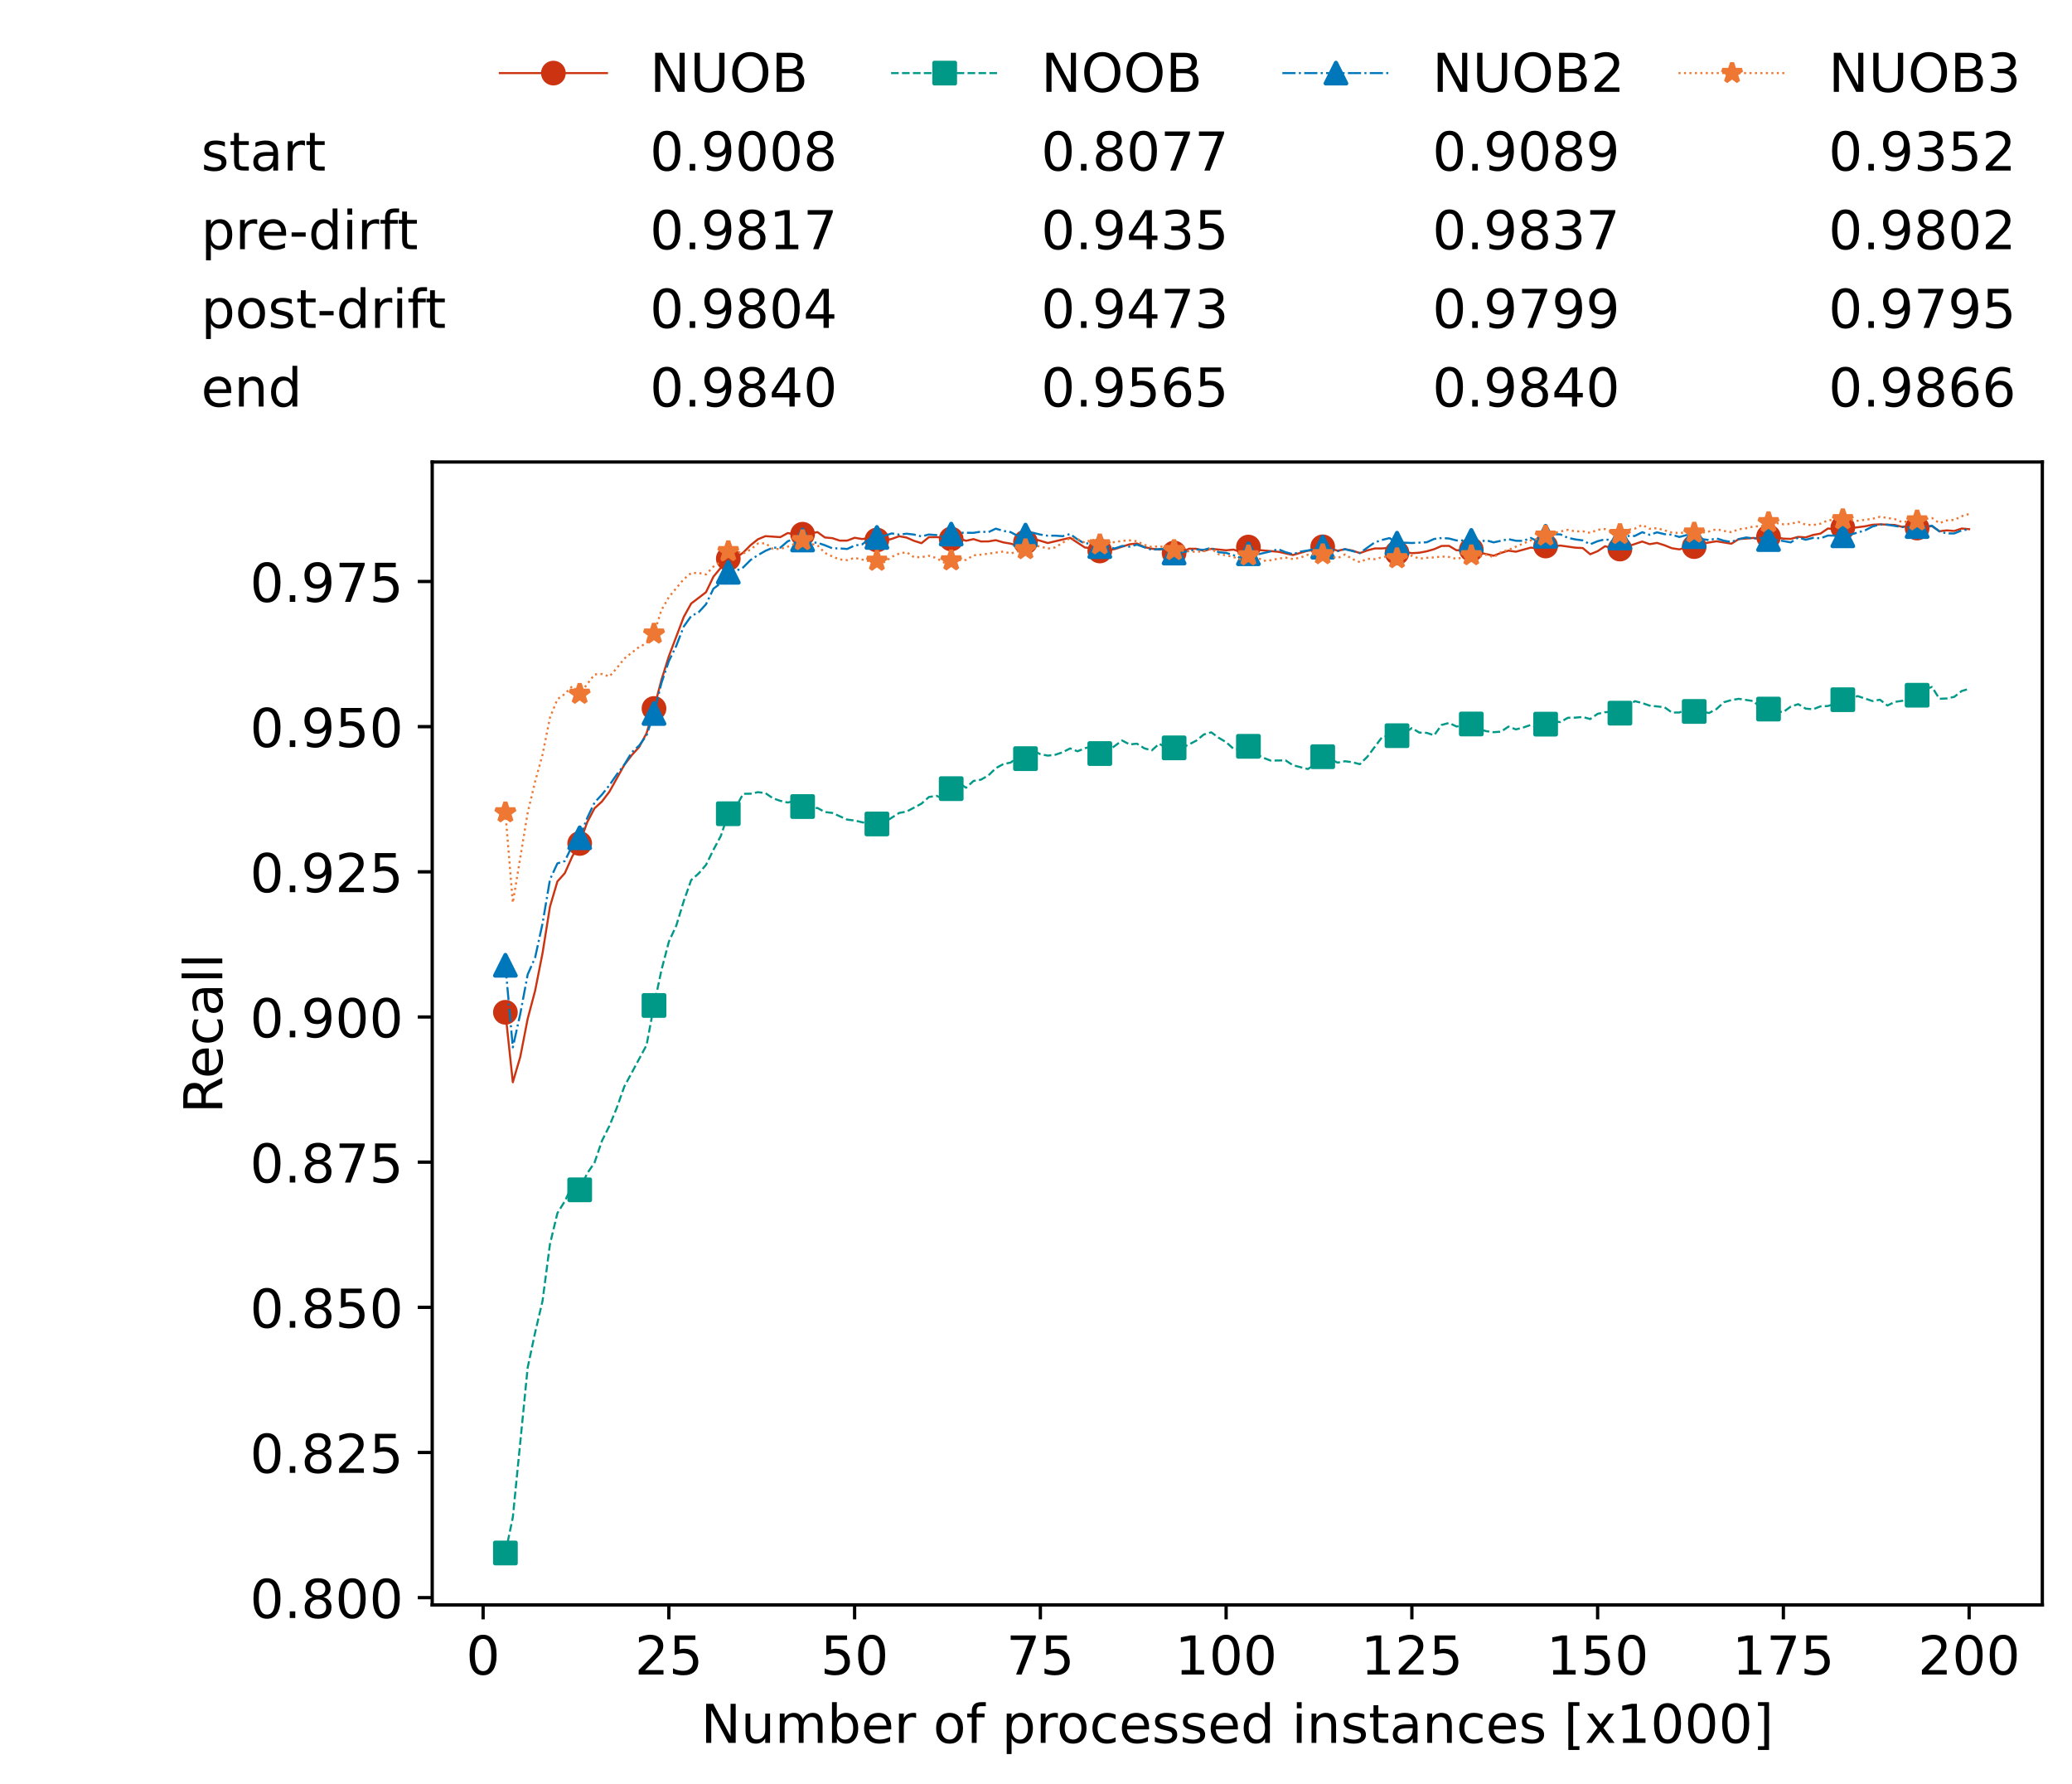 <?xml version="1.0" encoding="utf-8" standalone="no"?>
<!DOCTYPE svg PUBLIC "-//W3C//DTD SVG 1.1//EN"
  "http://www.w3.org/Graphics/SVG/1.1/DTD/svg11.dtd">
<!-- Created with matplotlib (https://matplotlib.org/) -->
<svg height="432.615pt" version="1.1" viewBox="0 0 502.65 432.615" width="502.65pt" xmlns="http://www.w3.org/2000/svg" xmlns:xlink="http://www.w3.org/1999/xlink">
 <defs>
  <style type="text/css">*{stroke-linecap:butt;stroke-linejoin:round;}</style>
 </defs>
 <g id="figure_1">
  <g id="patch_1">
   <path d="M 0 432.615 
L 502.65 432.615 
L 502.65 0 
L 0 0 
z
" style="fill:#ffffff;"/>
  </g>
  <g id="axes_1">
   <g id="patch_2">
    <path d="M 104.85 389.252 
L 495.45 389.252 
L 495.45 112.052 
L 104.85 112.052 
z
" style="fill:#ffffff;"/>
   </g>
   <g id="matplotlib.axis_1">
    <g id="xtick_1">
     <g id="line2d_1">
      <defs>
       <path d="M 0 0 
L 0 3.5 
" id="m989f725980" style="stroke:#000000;stroke-width:0.8;"/>
      </defs>
      <g>
       <use style="stroke:#000000;stroke-width:0.8;" x="117.197" xlink:href="#m989f725980" y="389.252"/>
      </g>
     </g>
     <g id="text_1">
      <!-- 0 -->
      <g transform="translate(113.061 406.13)scale(0.13 -0.13)">
       <defs>
        <path d="M 31.781 66.406 
Q 24.172 66.406 20.328 58.906 
Q 16.5 51.422 16.5 36.375 
Q 16.5 21.391 20.328 13.891 
Q 24.172 6.391 31.781 6.391 
Q 39.453 6.391 43.281 13.891 
Q 47.125 21.391 47.125 36.375 
Q 47.125 51.422 43.281 58.906 
Q 39.453 66.406 31.781 66.406 
z
M 31.781 74.219 
Q 44.047 74.219 50.516 64.516 
Q 56.984 54.828 56.984 36.375 
Q 56.984 17.969 50.516 8.266 
Q 44.047 -1.422 31.781 -1.422 
Q 19.531 -1.422 13.062 8.266 
Q 6.594 17.969 6.594 36.375 
Q 6.594 54.828 13.062 64.516 
Q 19.531 74.219 31.781 74.219 
z
" id="DejaVuSans-48"/>
       </defs>
       <use xlink:href="#DejaVuSans-48"/>
      </g>
     </g>
    </g>
    <g id="xtick_2">
     <g id="line2d_2">
      <g>
       <use style="stroke:#000000;stroke-width:0.8;" x="162.259" xlink:href="#m989f725980" y="389.252"/>
      </g>
     </g>
     <g id="text_2">
      <!-- 25 -->
      <g transform="translate(153.988 406.13)scale(0.13 -0.13)">
       <defs>
        <path d="M 19.188 8.297 
L 53.609 8.297 
L 53.609 0 
L 7.328 0 
L 7.328 8.297 
Q 12.938 14.109 22.625 23.891 
Q 32.328 33.688 34.812 36.531 
Q 39.547 41.844 41.422 45.531 
Q 43.312 49.219 43.312 52.781 
Q 43.312 58.594 39.234 62.25 
Q 35.156 65.922 28.609 65.922 
Q 23.969 65.922 18.812 64.312 
Q 13.672 62.703 7.812 59.422 
L 7.812 69.391 
Q 13.766 71.781 18.938 73 
Q 24.125 74.219 28.422 74.219 
Q 39.75 74.219 46.484 68.547 
Q 53.219 62.891 53.219 53.422 
Q 53.219 48.922 51.531 44.891 
Q 49.859 40.875 45.406 35.406 
Q 44.188 33.984 37.641 27.219 
Q 31.109 20.453 19.188 8.297 
z
" id="DejaVuSans-50"/>
        <path d="M 10.797 72.906 
L 49.516 72.906 
L 49.516 64.594 
L 19.828 64.594 
L 19.828 46.734 
Q 21.969 47.469 24.109 47.828 
Q 26.266 48.188 28.422 48.188 
Q 40.625 48.188 47.75 41.5 
Q 54.891 34.812 54.891 23.391 
Q 54.891 11.625 47.562 5.094 
Q 40.234 -1.422 26.906 -1.422 
Q 22.312 -1.422 17.547 -0.641 
Q 12.797 0.141 7.719 1.703 
L 7.719 11.625 
Q 12.109 9.234 16.797 8.062 
Q 21.484 6.891 26.703 6.891 
Q 35.156 6.891 40.078 11.328 
Q 45.016 15.766 45.016 23.391 
Q 45.016 31 40.078 35.438 
Q 35.156 39.891 26.703 39.891 
Q 22.75 39.891 18.812 39.016 
Q 14.891 38.141 10.797 36.281 
z
" id="DejaVuSans-53"/>
       </defs>
       <use xlink:href="#DejaVuSans-50"/>
       <use x="63.623" xlink:href="#DejaVuSans-53"/>
      </g>
     </g>
    </g>
    <g id="xtick_3">
     <g id="line2d_3">
      <g>
       <use style="stroke:#000000;stroke-width:0.8;" x="207.322" xlink:href="#m989f725980" y="389.252"/>
      </g>
     </g>
     <g id="text_3">
      <!-- 50 -->
      <g transform="translate(199.05 406.13)scale(0.13 -0.13)">
       <use xlink:href="#DejaVuSans-53"/>
       <use x="63.623" xlink:href="#DejaVuSans-48"/>
      </g>
     </g>
    </g>
    <g id="xtick_4">
     <g id="line2d_4">
      <g>
       <use style="stroke:#000000;stroke-width:0.8;" x="252.384" xlink:href="#m989f725980" y="389.252"/>
      </g>
     </g>
     <g id="text_4">
      <!-- 75 -->
      <g transform="translate(244.113 406.13)scale(0.13 -0.13)">
       <defs>
        <path d="M 8.203 72.906 
L 55.078 72.906 
L 55.078 68.703 
L 28.609 0 
L 18.312 0 
L 43.219 64.594 
L 8.203 64.594 
z
" id="DejaVuSans-55"/>
       </defs>
       <use xlink:href="#DejaVuSans-55"/>
       <use x="63.623" xlink:href="#DejaVuSans-53"/>
      </g>
     </g>
    </g>
    <g id="xtick_5">
     <g id="line2d_5">
      <g>
       <use style="stroke:#000000;stroke-width:0.8;" x="297.446" xlink:href="#m989f725980" y="389.252"/>
      </g>
     </g>
     <g id="text_5">
      <!-- 100 -->
      <g transform="translate(285.039 406.13)scale(0.13 -0.13)">
       <defs>
        <path d="M 12.406 8.297 
L 28.516 8.297 
L 28.516 63.922 
L 10.984 60.406 
L 10.984 69.391 
L 28.422 72.906 
L 38.281 72.906 
L 38.281 8.297 
L 54.391 8.297 
L 54.391 0 
L 12.406 0 
z
" id="DejaVuSans-49"/>
       </defs>
       <use xlink:href="#DejaVuSans-49"/>
       <use x="63.623" xlink:href="#DejaVuSans-48"/>
       <use x="127.246" xlink:href="#DejaVuSans-48"/>
      </g>
     </g>
    </g>
    <g id="xtick_6">
     <g id="line2d_6">
      <g>
       <use style="stroke:#000000;stroke-width:0.8;" x="342.509" xlink:href="#m989f725980" y="389.252"/>
      </g>
     </g>
     <g id="text_6">
      <!-- 125 -->
      <g transform="translate(330.102 406.13)scale(0.13 -0.13)">
       <use xlink:href="#DejaVuSans-49"/>
       <use x="63.623" xlink:href="#DejaVuSans-50"/>
       <use x="127.246" xlink:href="#DejaVuSans-53"/>
      </g>
     </g>
    </g>
    <g id="xtick_7">
     <g id="line2d_7">
      <g>
       <use style="stroke:#000000;stroke-width:0.8;" x="387.571" xlink:href="#m989f725980" y="389.252"/>
      </g>
     </g>
     <g id="text_7">
      <!-- 150 -->
      <g transform="translate(375.164 406.13)scale(0.13 -0.13)">
       <use xlink:href="#DejaVuSans-49"/>
       <use x="63.623" xlink:href="#DejaVuSans-53"/>
       <use x="127.246" xlink:href="#DejaVuSans-48"/>
      </g>
     </g>
    </g>
    <g id="xtick_8">
     <g id="line2d_8">
      <g>
       <use style="stroke:#000000;stroke-width:0.8;" x="432.633" xlink:href="#m989f725980" y="389.252"/>
      </g>
     </g>
     <g id="text_8">
      <!-- 175 -->
      <g transform="translate(420.226 406.13)scale(0.13 -0.13)">
       <use xlink:href="#DejaVuSans-49"/>
       <use x="63.623" xlink:href="#DejaVuSans-55"/>
       <use x="127.246" xlink:href="#DejaVuSans-53"/>
      </g>
     </g>
    </g>
    <g id="xtick_9">
     <g id="line2d_9">
      <g>
       <use style="stroke:#000000;stroke-width:0.8;" x="477.695" xlink:href="#m989f725980" y="389.252"/>
      </g>
     </g>
     <g id="text_9">
      <!-- 200 -->
      <g transform="translate(465.289 406.13)scale(0.13 -0.13)">
       <use xlink:href="#DejaVuSans-50"/>
       <use x="63.623" xlink:href="#DejaVuSans-48"/>
       <use x="127.246" xlink:href="#DejaVuSans-48"/>
      </g>
     </g>
    </g>
    <g id="text_10">
     <!-- Number of processed instances [x1000] -->
     <g transform="translate(170.025 422.711)scale(0.13 -0.13)">
      <defs>
       <path d="M 9.812 72.906 
L 23.094 72.906 
L 55.422 11.922 
L 55.422 72.906 
L 64.984 72.906 
L 64.984 0 
L 51.703 0 
L 19.391 60.984 
L 19.391 0 
L 9.812 0 
z
" id="DejaVuSans-78"/>
       <path d="M 8.5 21.578 
L 8.5 54.688 
L 17.484 54.688 
L 17.484 21.922 
Q 17.484 14.156 20.5 10.266 
Q 23.531 6.391 29.594 6.391 
Q 36.859 6.391 41.078 11.031 
Q 45.312 15.672 45.312 23.688 
L 45.312 54.688 
L 54.297 54.688 
L 54.297 0 
L 45.312 0 
L 45.312 8.406 
Q 42.047 3.422 37.719 1 
Q 33.406 -1.422 27.688 -1.422 
Q 18.266 -1.422 13.375 4.438 
Q 8.5 10.297 8.5 21.578 
z
M 31.109 56 
z
" id="DejaVuSans-117"/>
       <path d="M 52 44.188 
Q 55.375 50.25 60.062 53.125 
Q 64.75 56 71.094 56 
Q 79.641 56 84.281 50.016 
Q 88.922 44.047 88.922 33.016 
L 88.922 0 
L 79.891 0 
L 79.891 32.719 
Q 79.891 40.578 77.094 44.375 
Q 74.312 48.188 68.609 48.188 
Q 61.625 48.188 57.562 43.547 
Q 53.516 38.922 53.516 30.906 
L 53.516 0 
L 44.484 0 
L 44.484 32.719 
Q 44.484 40.625 41.703 44.406 
Q 38.922 48.188 33.109 48.188 
Q 26.219 48.188 22.156 43.531 
Q 18.109 38.875 18.109 30.906 
L 18.109 0 
L 9.078 0 
L 9.078 54.688 
L 18.109 54.688 
L 18.109 46.188 
Q 21.188 51.219 25.484 53.609 
Q 29.781 56 35.688 56 
Q 41.656 56 45.828 52.969 
Q 50 49.953 52 44.188 
z
" id="DejaVuSans-109"/>
       <path d="M 48.688 27.297 
Q 48.688 37.203 44.609 42.844 
Q 40.531 48.484 33.406 48.484 
Q 26.266 48.484 22.188 42.844 
Q 18.109 37.203 18.109 27.297 
Q 18.109 17.391 22.188 11.75 
Q 26.266 6.109 33.406 6.109 
Q 40.531 6.109 44.609 11.75 
Q 48.688 17.391 48.688 27.297 
z
M 18.109 46.391 
Q 20.953 51.266 25.266 53.625 
Q 29.594 56 35.594 56 
Q 45.562 56 51.781 48.094 
Q 58.016 40.188 58.016 27.297 
Q 58.016 14.406 51.781 6.484 
Q 45.562 -1.422 35.594 -1.422 
Q 29.594 -1.422 25.266 0.953 
Q 20.953 3.328 18.109 8.203 
L 18.109 0 
L 9.078 0 
L 9.078 75.984 
L 18.109 75.984 
z
" id="DejaVuSans-98"/>
       <path d="M 56.203 29.594 
L 56.203 25.203 
L 14.891 25.203 
Q 15.484 15.922 20.484 11.062 
Q 25.484 6.203 34.422 6.203 
Q 39.594 6.203 44.453 7.469 
Q 49.312 8.734 54.109 11.281 
L 54.109 2.781 
Q 49.266 0.734 44.188 -0.344 
Q 39.109 -1.422 33.891 -1.422 
Q 20.797 -1.422 13.156 6.188 
Q 5.516 13.812 5.516 26.812 
Q 5.516 40.234 12.766 48.109 
Q 20.016 56 32.328 56 
Q 43.359 56 49.781 48.891 
Q 56.203 41.797 56.203 29.594 
z
M 47.219 32.234 
Q 47.125 39.594 43.094 43.984 
Q 39.062 48.391 32.422 48.391 
Q 24.906 48.391 20.391 44.141 
Q 15.875 39.891 15.188 32.172 
z
" id="DejaVuSans-101"/>
       <path d="M 41.109 46.297 
Q 39.594 47.172 37.812 47.578 
Q 36.031 48 33.891 48 
Q 26.266 48 22.188 43.047 
Q 18.109 38.094 18.109 28.812 
L 18.109 0 
L 9.078 0 
L 9.078 54.688 
L 18.109 54.688 
L 18.109 46.188 
Q 20.953 51.172 25.484 53.578 
Q 30.031 56 36.531 56 
Q 37.453 56 38.578 55.875 
Q 39.703 55.766 41.062 55.516 
z
" id="DejaVuSans-114"/>
       <path id="DejaVuSans-32"/>
       <path d="M 30.609 48.391 
Q 23.391 48.391 19.188 42.75 
Q 14.984 37.109 14.984 27.297 
Q 14.984 17.484 19.156 11.844 
Q 23.344 6.203 30.609 6.203 
Q 37.797 6.203 41.984 11.859 
Q 46.188 17.531 46.188 27.297 
Q 46.188 37.016 41.984 42.703 
Q 37.797 48.391 30.609 48.391 
z
M 30.609 56 
Q 42.328 56 49.016 48.375 
Q 55.719 40.766 55.719 27.297 
Q 55.719 13.875 49.016 6.219 
Q 42.328 -1.422 30.609 -1.422 
Q 18.844 -1.422 12.172 6.219 
Q 5.516 13.875 5.516 27.297 
Q 5.516 40.766 12.172 48.375 
Q 18.844 56 30.609 56 
z
" id="DejaVuSans-111"/>
       <path d="M 37.109 75.984 
L 37.109 68.5 
L 28.516 68.5 
Q 23.688 68.5 21.797 66.547 
Q 19.922 64.594 19.922 59.516 
L 19.922 54.688 
L 34.719 54.688 
L 34.719 47.703 
L 19.922 47.703 
L 19.922 0 
L 10.891 0 
L 10.891 47.703 
L 2.297 47.703 
L 2.297 54.688 
L 10.891 54.688 
L 10.891 58.5 
Q 10.891 67.625 15.141 71.797 
Q 19.391 75.984 28.609 75.984 
z
" id="DejaVuSans-102"/>
       <path d="M 18.109 8.203 
L 18.109 -20.797 
L 9.078 -20.797 
L 9.078 54.688 
L 18.109 54.688 
L 18.109 46.391 
Q 20.953 51.266 25.266 53.625 
Q 29.594 56 35.594 56 
Q 45.562 56 51.781 48.094 
Q 58.016 40.188 58.016 27.297 
Q 58.016 14.406 51.781 6.484 
Q 45.562 -1.422 35.594 -1.422 
Q 29.594 -1.422 25.266 0.953 
Q 20.953 3.328 18.109 8.203 
z
M 48.688 27.297 
Q 48.688 37.203 44.609 42.844 
Q 40.531 48.484 33.406 48.484 
Q 26.266 48.484 22.188 42.844 
Q 18.109 37.203 18.109 27.297 
Q 18.109 17.391 22.188 11.75 
Q 26.266 6.109 33.406 6.109 
Q 40.531 6.109 44.609 11.75 
Q 48.688 17.391 48.688 27.297 
z
" id="DejaVuSans-112"/>
       <path d="M 48.781 52.594 
L 48.781 44.188 
Q 44.969 46.297 41.141 47.344 
Q 37.312 48.391 33.406 48.391 
Q 24.656 48.391 19.812 42.844 
Q 14.984 37.312 14.984 27.297 
Q 14.984 17.281 19.812 11.734 
Q 24.656 6.203 33.406 6.203 
Q 37.312 6.203 41.141 7.25 
Q 44.969 8.297 48.781 10.406 
L 48.781 2.094 
Q 45.016 0.344 40.984 -0.531 
Q 36.969 -1.422 32.422 -1.422 
Q 20.062 -1.422 12.781 6.344 
Q 5.516 14.109 5.516 27.297 
Q 5.516 40.672 12.859 48.328 
Q 20.219 56 33.016 56 
Q 37.156 56 41.109 55.141 
Q 45.062 54.297 48.781 52.594 
z
" id="DejaVuSans-99"/>
       <path d="M 44.281 53.078 
L 44.281 44.578 
Q 40.484 46.531 36.375 47.5 
Q 32.281 48.484 27.875 48.484 
Q 21.188 48.484 17.844 46.438 
Q 14.5 44.391 14.5 40.281 
Q 14.5 37.156 16.891 35.375 
Q 19.281 33.594 26.516 31.984 
L 29.594 31.297 
Q 39.156 29.25 43.188 25.516 
Q 47.219 21.781 47.219 15.094 
Q 47.219 7.469 41.188 3.016 
Q 35.156 -1.422 24.609 -1.422 
Q 20.219 -1.422 15.453 -0.562 
Q 10.688 0.297 5.422 2 
L 5.422 11.281 
Q 10.406 8.688 15.234 7.391 
Q 20.062 6.109 24.812 6.109 
Q 31.156 6.109 34.562 8.281 
Q 37.984 10.453 37.984 14.406 
Q 37.984 18.062 35.516 20.016 
Q 33.062 21.969 24.703 23.781 
L 21.578 24.516 
Q 13.234 26.266 9.516 29.906 
Q 5.812 33.547 5.812 39.891 
Q 5.812 47.609 11.281 51.797 
Q 16.75 56 26.812 56 
Q 31.781 56 36.172 55.266 
Q 40.578 54.547 44.281 53.078 
z
" id="DejaVuSans-115"/>
       <path d="M 45.406 46.391 
L 45.406 75.984 
L 54.391 75.984 
L 54.391 0 
L 45.406 0 
L 45.406 8.203 
Q 42.578 3.328 38.25 0.953 
Q 33.938 -1.422 27.875 -1.422 
Q 17.969 -1.422 11.734 6.484 
Q 5.516 14.406 5.516 27.297 
Q 5.516 40.188 11.734 48.094 
Q 17.969 56 27.875 56 
Q 33.938 56 38.25 53.625 
Q 42.578 51.266 45.406 46.391 
z
M 14.797 27.297 
Q 14.797 17.391 18.875 11.75 
Q 22.953 6.109 30.078 6.109 
Q 37.203 6.109 41.297 11.75 
Q 45.406 17.391 45.406 27.297 
Q 45.406 37.203 41.297 42.844 
Q 37.203 48.484 30.078 48.484 
Q 22.953 48.484 18.875 42.844 
Q 14.797 37.203 14.797 27.297 
z
" id="DejaVuSans-100"/>
       <path d="M 9.422 54.688 
L 18.406 54.688 
L 18.406 0 
L 9.422 0 
z
M 9.422 75.984 
L 18.406 75.984 
L 18.406 64.594 
L 9.422 64.594 
z
" id="DejaVuSans-105"/>
       <path d="M 54.891 33.016 
L 54.891 0 
L 45.906 0 
L 45.906 32.719 
Q 45.906 40.484 42.875 44.328 
Q 39.844 48.188 33.797 48.188 
Q 26.516 48.188 22.312 43.547 
Q 18.109 38.922 18.109 30.906 
L 18.109 0 
L 9.078 0 
L 9.078 54.688 
L 18.109 54.688 
L 18.109 46.188 
Q 21.344 51.125 25.703 53.562 
Q 30.078 56 35.797 56 
Q 45.219 56 50.047 50.172 
Q 54.891 44.344 54.891 33.016 
z
" id="DejaVuSans-110"/>
       <path d="M 18.312 70.219 
L 18.312 54.688 
L 36.812 54.688 
L 36.812 47.703 
L 18.312 47.703 
L 18.312 18.016 
Q 18.312 11.328 20.141 9.422 
Q 21.969 7.516 27.594 7.516 
L 36.812 7.516 
L 36.812 0 
L 27.594 0 
Q 17.188 0 13.234 3.875 
Q 9.281 7.766 9.281 18.016 
L 9.281 47.703 
L 2.688 47.703 
L 2.688 54.688 
L 9.281 54.688 
L 9.281 70.219 
z
" id="DejaVuSans-116"/>
       <path d="M 34.281 27.484 
Q 23.391 27.484 19.188 25 
Q 14.984 22.516 14.984 16.5 
Q 14.984 11.719 18.141 8.906 
Q 21.297 6.109 26.703 6.109 
Q 34.188 6.109 38.703 11.406 
Q 43.219 16.703 43.219 25.484 
L 43.219 27.484 
z
M 52.203 31.203 
L 52.203 0 
L 43.219 0 
L 43.219 8.297 
Q 40.141 3.328 35.547 0.953 
Q 30.953 -1.422 24.312 -1.422 
Q 15.922 -1.422 10.953 3.297 
Q 6 8.016 6 15.922 
Q 6 25.141 12.172 29.828 
Q 18.359 34.516 30.609 34.516 
L 43.219 34.516 
L 43.219 35.406 
Q 43.219 41.609 39.141 45 
Q 35.062 48.391 27.688 48.391 
Q 23 48.391 18.547 47.266 
Q 14.109 46.141 10.016 43.891 
L 10.016 52.203 
Q 14.938 54.109 19.578 55.047 
Q 24.219 56 28.609 56 
Q 40.484 56 46.344 49.844 
Q 52.203 43.703 52.203 31.203 
z
" id="DejaVuSans-97"/>
       <path d="M 8.594 75.984 
L 29.297 75.984 
L 29.297 69 
L 17.578 69 
L 17.578 -6.203 
L 29.297 -6.203 
L 29.297 -13.188 
L 8.594 -13.188 
z
" id="DejaVuSans-91"/>
       <path d="M 54.891 54.688 
L 35.109 28.078 
L 55.906 0 
L 45.312 0 
L 29.391 21.484 
L 13.484 0 
L 2.875 0 
L 24.125 28.609 
L 4.688 54.688 
L 15.281 54.688 
L 29.781 35.203 
L 44.281 54.688 
z
" id="DejaVuSans-120"/>
       <path d="M 30.422 75.984 
L 30.422 -13.188 
L 9.719 -13.188 
L 9.719 -6.203 
L 21.391 -6.203 
L 21.391 69 
L 9.719 69 
L 9.719 75.984 
z
" id="DejaVuSans-93"/>
      </defs>
      <use xlink:href="#DejaVuSans-78"/>
      <use x="74.805" xlink:href="#DejaVuSans-117"/>
      <use x="138.184" xlink:href="#DejaVuSans-109"/>
      <use x="235.596" xlink:href="#DejaVuSans-98"/>
      <use x="299.072" xlink:href="#DejaVuSans-101"/>
      <use x="360.596" xlink:href="#DejaVuSans-114"/>
      <use x="401.709" xlink:href="#DejaVuSans-32"/>
      <use x="433.496" xlink:href="#DejaVuSans-111"/>
      <use x="494.678" xlink:href="#DejaVuSans-102"/>
      <use x="529.883" xlink:href="#DejaVuSans-32"/>
      <use x="561.67" xlink:href="#DejaVuSans-112"/>
      <use x="625.146" xlink:href="#DejaVuSans-114"/>
      <use x="664.01" xlink:href="#DejaVuSans-111"/>
      <use x="725.191" xlink:href="#DejaVuSans-99"/>
      <use x="780.172" xlink:href="#DejaVuSans-101"/>
      <use x="841.695" xlink:href="#DejaVuSans-115"/>
      <use x="893.795" xlink:href="#DejaVuSans-115"/>
      <use x="945.895" xlink:href="#DejaVuSans-101"/>
      <use x="1007.418" xlink:href="#DejaVuSans-100"/>
      <use x="1070.895" xlink:href="#DejaVuSans-32"/>
      <use x="1102.682" xlink:href="#DejaVuSans-105"/>
      <use x="1130.465" xlink:href="#DejaVuSans-110"/>
      <use x="1193.844" xlink:href="#DejaVuSans-115"/>
      <use x="1245.943" xlink:href="#DejaVuSans-116"/>
      <use x="1285.152" xlink:href="#DejaVuSans-97"/>
      <use x="1346.432" xlink:href="#DejaVuSans-110"/>
      <use x="1409.811" xlink:href="#DejaVuSans-99"/>
      <use x="1464.791" xlink:href="#DejaVuSans-101"/>
      <use x="1526.314" xlink:href="#DejaVuSans-115"/>
      <use x="1578.414" xlink:href="#DejaVuSans-32"/>
      <use x="1610.201" xlink:href="#DejaVuSans-91"/>
      <use x="1649.215" xlink:href="#DejaVuSans-120"/>
      <use x="1708.395" xlink:href="#DejaVuSans-49"/>
      <use x="1772.018" xlink:href="#DejaVuSans-48"/>
      <use x="1835.641" xlink:href="#DejaVuSans-48"/>
      <use x="1899.264" xlink:href="#DejaVuSans-48"/>
      <use x="1962.887" xlink:href="#DejaVuSans-93"/>
     </g>
    </g>
   </g>
   <g id="matplotlib.axis_2">
    <g id="ytick_1">
     <g id="line2d_10">
      <defs>
       <path d="M 0 0 
L -3.5 0 
" id="m0838292562" style="stroke:#000000;stroke-width:0.8;"/>
      </defs>
      <g>
       <use style="stroke:#000000;stroke-width:0.8;" x="104.85" xlink:href="#m0838292562" y="387.485"/>
      </g>
     </g>
     <g id="text_11">
      <!-- 0.800 -->
      <g transform="translate(60.633 392.424)scale(0.13 -0.13)">
       <defs>
        <path d="M 10.688 12.406 
L 21 12.406 
L 21 0 
L 10.688 0 
z
" id="DejaVuSans-46"/>
        <path d="M 31.781 34.625 
Q 24.75 34.625 20.719 30.859 
Q 16.703 27.094 16.703 20.516 
Q 16.703 13.922 20.719 10.156 
Q 24.75 6.391 31.781 6.391 
Q 38.812 6.391 42.859 10.172 
Q 46.922 13.969 46.922 20.516 
Q 46.922 27.094 42.891 30.859 
Q 38.875 34.625 31.781 34.625 
z
M 21.922 38.812 
Q 15.578 40.375 12.031 44.719 
Q 8.5 49.078 8.5 55.328 
Q 8.5 64.062 14.719 69.141 
Q 20.953 74.219 31.781 74.219 
Q 42.672 74.219 48.875 69.141 
Q 55.078 64.062 55.078 55.328 
Q 55.078 49.078 51.531 44.719 
Q 48 40.375 41.703 38.812 
Q 48.828 37.156 52.797 32.312 
Q 56.781 27.484 56.781 20.516 
Q 56.781 9.906 50.312 4.234 
Q 43.844 -1.422 31.781 -1.422 
Q 19.734 -1.422 13.25 4.234 
Q 6.781 9.906 6.781 20.516 
Q 6.781 27.484 10.781 32.312 
Q 14.797 37.156 21.922 38.812 
z
M 18.312 54.391 
Q 18.312 48.734 21.844 45.562 
Q 25.391 42.391 31.781 42.391 
Q 38.141 42.391 41.719 45.562 
Q 45.312 48.734 45.312 54.391 
Q 45.312 60.062 41.719 63.234 
Q 38.141 66.406 31.781 66.406 
Q 25.391 66.406 21.844 63.234 
Q 18.312 60.062 18.312 54.391 
z
" id="DejaVuSans-56"/>
       </defs>
       <use xlink:href="#DejaVuSans-48"/>
       <use x="63.623" xlink:href="#DejaVuSans-46"/>
       <use x="95.41" xlink:href="#DejaVuSans-56"/>
       <use x="159.033" xlink:href="#DejaVuSans-48"/>
       <use x="222.656" xlink:href="#DejaVuSans-48"/>
      </g>
     </g>
    </g>
    <g id="ytick_2">
     <g id="line2d_11">
      <g>
       <use style="stroke:#000000;stroke-width:0.8;" x="104.85" xlink:href="#m0838292562" y="352.277"/>
      </g>
     </g>
     <g id="text_12">
      <!-- 0.825 -->
      <g transform="translate(60.633 357.216)scale(0.13 -0.13)">
       <use xlink:href="#DejaVuSans-48"/>
       <use x="63.623" xlink:href="#DejaVuSans-46"/>
       <use x="95.41" xlink:href="#DejaVuSans-56"/>
       <use x="159.033" xlink:href="#DejaVuSans-50"/>
       <use x="222.656" xlink:href="#DejaVuSans-53"/>
      </g>
     </g>
    </g>
    <g id="ytick_3">
     <g id="line2d_12">
      <g>
       <use style="stroke:#000000;stroke-width:0.8;" x="104.85" xlink:href="#m0838292562" y="317.07"/>
      </g>
     </g>
     <g id="text_13">
      <!-- 0.850 -->
      <g transform="translate(60.633 322.009)scale(0.13 -0.13)">
       <use xlink:href="#DejaVuSans-48"/>
       <use x="63.623" xlink:href="#DejaVuSans-46"/>
       <use x="95.41" xlink:href="#DejaVuSans-56"/>
       <use x="159.033" xlink:href="#DejaVuSans-53"/>
       <use x="222.656" xlink:href="#DejaVuSans-48"/>
      </g>
     </g>
    </g>
    <g id="ytick_4">
     <g id="line2d_13">
      <g>
       <use style="stroke:#000000;stroke-width:0.8;" x="104.85" xlink:href="#m0838292562" y="281.862"/>
      </g>
     </g>
     <g id="text_14">
      <!-- 0.875 -->
      <g transform="translate(60.633 286.801)scale(0.13 -0.13)">
       <use xlink:href="#DejaVuSans-48"/>
       <use x="63.623" xlink:href="#DejaVuSans-46"/>
       <use x="95.41" xlink:href="#DejaVuSans-56"/>
       <use x="159.033" xlink:href="#DejaVuSans-55"/>
       <use x="222.656" xlink:href="#DejaVuSans-53"/>
      </g>
     </g>
    </g>
    <g id="ytick_5">
     <g id="line2d_14">
      <g>
       <use style="stroke:#000000;stroke-width:0.8;" x="104.85" xlink:href="#m0838292562" y="246.655"/>
      </g>
     </g>
     <g id="text_15">
      <!-- 0.900 -->
      <g transform="translate(60.633 251.594)scale(0.13 -0.13)">
       <defs>
        <path d="M 10.984 1.516 
L 10.984 10.5 
Q 14.703 8.734 18.5 7.812 
Q 22.312 6.891 25.984 6.891 
Q 35.75 6.891 40.891 13.453 
Q 46.047 20.016 46.781 33.406 
Q 43.953 29.203 39.594 26.953 
Q 35.25 24.703 29.984 24.703 
Q 19.047 24.703 12.672 31.312 
Q 6.297 37.938 6.297 49.422 
Q 6.297 60.641 12.938 67.422 
Q 19.578 74.219 30.609 74.219 
Q 43.266 74.219 49.922 64.516 
Q 56.594 54.828 56.594 36.375 
Q 56.594 19.141 48.406 8.859 
Q 40.234 -1.422 26.422 -1.422 
Q 22.703 -1.422 18.891 -0.688 
Q 15.094 0.047 10.984 1.516 
z
M 30.609 32.422 
Q 37.25 32.422 41.125 36.953 
Q 45.016 41.5 45.016 49.422 
Q 45.016 57.281 41.125 61.844 
Q 37.25 66.406 30.609 66.406 
Q 23.969 66.406 20.094 61.844 
Q 16.219 57.281 16.219 49.422 
Q 16.219 41.5 20.094 36.953 
Q 23.969 32.422 30.609 32.422 
z
" id="DejaVuSans-57"/>
       </defs>
       <use xlink:href="#DejaVuSans-48"/>
       <use x="63.623" xlink:href="#DejaVuSans-46"/>
       <use x="95.41" xlink:href="#DejaVuSans-57"/>
       <use x="159.033" xlink:href="#DejaVuSans-48"/>
       <use x="222.656" xlink:href="#DejaVuSans-48"/>
      </g>
     </g>
    </g>
    <g id="ytick_6">
     <g id="line2d_15">
      <g>
       <use style="stroke:#000000;stroke-width:0.8;" x="104.85" xlink:href="#m0838292562" y="211.447"/>
      </g>
     </g>
     <g id="text_16">
      <!-- 0.925 -->
      <g transform="translate(60.633 216.386)scale(0.13 -0.13)">
       <use xlink:href="#DejaVuSans-48"/>
       <use x="63.623" xlink:href="#DejaVuSans-46"/>
       <use x="95.41" xlink:href="#DejaVuSans-57"/>
       <use x="159.033" xlink:href="#DejaVuSans-50"/>
       <use x="222.656" xlink:href="#DejaVuSans-53"/>
      </g>
     </g>
    </g>
    <g id="ytick_7">
     <g id="line2d_16">
      <g>
       <use style="stroke:#000000;stroke-width:0.8;" x="104.85" xlink:href="#m0838292562" y="176.239"/>
      </g>
     </g>
     <g id="text_17">
      <!-- 0.950 -->
      <g transform="translate(60.633 181.178)scale(0.13 -0.13)">
       <use xlink:href="#DejaVuSans-48"/>
       <use x="63.623" xlink:href="#DejaVuSans-46"/>
       <use x="95.41" xlink:href="#DejaVuSans-57"/>
       <use x="159.033" xlink:href="#DejaVuSans-53"/>
       <use x="222.656" xlink:href="#DejaVuSans-48"/>
      </g>
     </g>
    </g>
    <g id="ytick_8">
     <g id="line2d_17">
      <g>
       <use style="stroke:#000000;stroke-width:0.8;" x="104.85" xlink:href="#m0838292562" y="141.032"/>
      </g>
     </g>
     <g id="text_18">
      <!-- 0.975 -->
      <g transform="translate(60.633 145.971)scale(0.13 -0.13)">
       <use xlink:href="#DejaVuSans-48"/>
       <use x="63.623" xlink:href="#DejaVuSans-46"/>
       <use x="95.41" xlink:href="#DejaVuSans-57"/>
       <use x="159.033" xlink:href="#DejaVuSans-55"/>
       <use x="222.656" xlink:href="#DejaVuSans-53"/>
      </g>
     </g>
    </g>
    <g id="text_19">
     <!-- Recall -->
     <g transform="translate(53.93 270.044)rotate(-90)scale(0.13 -0.13)">
      <defs>
       <path d="M 44.391 34.188 
Q 47.562 33.109 50.562 29.594 
Q 53.562 26.078 56.594 19.922 
L 66.609 0 
L 56 0 
L 46.688 18.703 
Q 43.062 26.031 39.672 28.422 
Q 36.281 30.812 30.422 30.812 
L 19.672 30.812 
L 19.672 0 
L 9.812 0 
L 9.812 72.906 
L 32.078 72.906 
Q 44.578 72.906 50.734 67.672 
Q 56.891 62.453 56.891 51.906 
Q 56.891 45.016 53.688 40.469 
Q 50.484 35.938 44.391 34.188 
z
M 19.672 64.797 
L 19.672 38.922 
L 32.078 38.922 
Q 39.203 38.922 42.844 42.219 
Q 46.484 45.516 46.484 51.906 
Q 46.484 58.297 42.844 61.547 
Q 39.203 64.797 32.078 64.797 
z
" id="DejaVuSans-82"/>
       <path d="M 9.422 75.984 
L 18.406 75.984 
L 18.406 0 
L 9.422 0 
z
" id="DejaVuSans-108"/>
      </defs>
      <use xlink:href="#DejaVuSans-82"/>
      <use x="64.982" xlink:href="#DejaVuSans-101"/>
      <use x="126.506" xlink:href="#DejaVuSans-99"/>
      <use x="181.486" xlink:href="#DejaVuSans-97"/>
      <use x="242.766" xlink:href="#DejaVuSans-108"/>
      <use x="270.549" xlink:href="#DejaVuSans-108"/>
     </g>
    </g>
   </g>
   <g id="line2d_18"/>
   <g id="line2d_19"/>
   <g id="line2d_20"/>
   <g id="line2d_21"/>
   <g id="line2d_22"/>
   <g id="line2d_23">
    <path clip-path="url(#pd2f4ed733a)" d="M 122.605 245.514 
L 124.407 262.482 
L 126.21 256.343 
L 128.012 247.083 
L 129.815 240.28 
L 131.617 231.157 
L 133.419 219.889 
L 135.222 213.787 
L 137.024 211.772 
L 138.827 207.715 
L 140.629 204.573 
L 142.432 199.458 
L 144.234 196.037 
L 146.037 194.383 
L 147.839 192.005 
L 151.444 185.527 
L 153.247 183.17 
L 155.049 181.179 
L 156.852 177.831 
L 158.654 171.828 
L 160.457 164.911 
L 162.259 159.155 
L 165.864 149.651 
L 167.667 146.383 
L 171.272 143.63 
L 173.074 139.859 
L 176.679 135.493 
L 178.482 135.325 
L 180.284 134.024 
L 182.087 132.223 
L 183.889 130.779 
L 185.692 130.033 
L 189.297 130.274 
L 191.099 129.282 
L 192.902 129.594 
L 194.704 129.563 
L 196.507 129.39 
L 198.309 129.056 
L 200.112 130.356 
L 201.914 130.515 
L 203.717 131.116 
L 205.519 131.116 
L 207.322 130.424 
L 209.124 130.728 
L 210.927 130.52 
L 212.729 130.962 
L 214.532 131.126 
L 216.334 130.703 
L 218.137 130.057 
L 219.939 130.387 
L 221.742 131.169 
L 223.544 131.746 
L 225.347 130.274 
L 227.149 130.273 
L 228.952 130.382 
L 230.754 130.724 
L 232.557 130.538 
L 234.359 131.156 
L 236.162 130.752 
L 237.964 131.32 
L 239.767 131.311 
L 241.569 131.012 
L 243.372 131.542 
L 245.174 131.852 
L 246.976 132.384 
L 250.581 130.616 
L 254.186 131.702 
L 259.594 130.428 
L 263.199 132.797 
L 265.001 132.953 
L 266.804 133.635 
L 268.606 133.468 
L 270.409 133.177 
L 274.014 132.016 
L 275.816 131.809 
L 277.619 132.692 
L 279.421 133.084 
L 281.224 133.296 
L 283.026 133.012 
L 284.829 134.123 
L 286.631 133.975 
L 288.434 133.085 
L 290.236 133.105 
L 292.039 133.604 
L 293.841 133.108 
L 297.446 133.467 
L 299.249 133.298 
L 301.051 133.874 
L 302.854 132.676 
L 304.656 133.338 
L 310.064 133.821 
L 313.669 134.607 
L 317.274 133.562 
L 319.076 133.418 
L 320.879 132.621 
L 322.681 132.99 
L 324.484 133.568 
L 326.286 133.212 
L 328.089 133.533 
L 329.891 134.152 
L 331.694 133.488 
L 333.496 133.021 
L 335.299 133.011 
L 337.101 132.845 
L 338.904 134.087 
L 340.706 133.828 
L 342.509 134.163 
L 344.311 134.053 
L 346.114 133.712 
L 347.916 133.198 
L 349.719 132.411 
L 351.521 132.392 
L 353.324 133.456 
L 355.126 133.436 
L 356.928 133.304 
L 358.731 133.98 
L 362.336 134.779 
L 364.138 134.102 
L 365.941 133.556 
L 367.743 133.808 
L 371.348 132.819 
L 373.151 132.998 
L 374.953 132.43 
L 376.756 132.51 
L 378.558 132.315 
L 382.163 132.829 
L 383.966 132.922 
L 385.768 134.426 
L 387.571 133.678 
L 389.373 132.484 
L 391.176 132.917 
L 392.978 133.168 
L 398.386 131.338 
L 400.188 131.977 
L 401.991 131.673 
L 403.793 132.246 
L 405.596 132.967 
L 407.398 133.241 
L 409.201 132.774 
L 411.003 132.575 
L 412.806 131.868 
L 416.411 131.278 
L 420.016 131.864 
L 421.818 130.743 
L 425.423 130.469 
L 427.226 130.737 
L 429.028 130.175 
L 430.831 130.322 
L 432.633 130.634 
L 434.436 130.696 
L 436.238 130.205 
L 438.041 130.336 
L 439.843 129.745 
L 441.646 129.404 
L 443.448 128.175 
L 445.251 128.372 
L 447.053 127.958 
L 448.856 128.117 
L 452.461 127.639 
L 454.263 127.266 
L 456.066 127.169 
L 459.671 127.328 
L 461.473 127.781 
L 463.276 127.559 
L 465.078 128.074 
L 466.881 127.782 
L 468.683 127.61 
L 470.485 128.85 
L 472.288 128.634 
L 474.09 128.783 
L 475.893 128.184 
L 477.695 128.341 
L 477.695 128.341 
" style="fill:none;stroke:#cc3311;stroke-linecap:square;stroke-width:0.5;"/>
    <defs>
     <path d="M 0 2.5 
C 0.663 2.5 1.299 2.237 1.768 1.768 
C 2.237 1.299 2.5 0.663 2.5 0 
C 2.5 -0.663 2.237 -1.299 1.768 -1.768 
C 1.299 -2.237 0.663 -2.5 0 -2.5 
C -0.663 -2.5 -1.299 -2.237 -1.768 -1.768 
C -2.237 -1.299 -2.5 -0.663 -2.5 0 
C -2.5 0.663 -2.237 1.299 -1.768 1.768 
C -1.299 2.237 -0.663 2.5 0 2.5 
z
" id="m70655920b0" style="stroke:#cc3311;"/>
    </defs>
    <g clip-path="url(#pd2f4ed733a)">
     <use style="fill:#cc3311;stroke:#cc3311;" x="122.605" xlink:href="#m70655920b0" y="245.514"/>
     <use style="fill:#cc3311;stroke:#cc3311;" x="140.629" xlink:href="#m70655920b0" y="204.573"/>
     <use style="fill:#cc3311;stroke:#cc3311;" x="158.654" xlink:href="#m70655920b0" y="171.828"/>
     <use style="fill:#cc3311;stroke:#cc3311;" x="176.679" xlink:href="#m70655920b0" y="135.493"/>
     <use style="fill:#cc3311;stroke:#cc3311;" x="194.704" xlink:href="#m70655920b0" y="129.563"/>
     <use style="fill:#cc3311;stroke:#cc3311;" x="212.729" xlink:href="#m70655920b0" y="130.962"/>
     <use style="fill:#cc3311;stroke:#cc3311;" x="230.754" xlink:href="#m70655920b0" y="130.724"/>
     <use style="fill:#cc3311;stroke:#cc3311;" x="248.779" xlink:href="#m70655920b0" y="131.456"/>
     <use style="fill:#cc3311;stroke:#cc3311;" x="266.804" xlink:href="#m70655920b0" y="133.635"/>
     <use style="fill:#cc3311;stroke:#cc3311;" x="284.829" xlink:href="#m70655920b0" y="134.123"/>
     <use style="fill:#cc3311;stroke:#cc3311;" x="302.854" xlink:href="#m70655920b0" y="132.676"/>
     <use style="fill:#cc3311;stroke:#cc3311;" x="320.879" xlink:href="#m70655920b0" y="132.621"/>
     <use style="fill:#cc3311;stroke:#cc3311;" x="338.904" xlink:href="#m70655920b0" y="134.087"/>
     <use style="fill:#cc3311;stroke:#cc3311;" x="356.928" xlink:href="#m70655920b0" y="133.304"/>
     <use style="fill:#cc3311;stroke:#cc3311;" x="374.953" xlink:href="#m70655920b0" y="132.43"/>
     <use style="fill:#cc3311;stroke:#cc3311;" x="392.978" xlink:href="#m70655920b0" y="133.168"/>
     <use style="fill:#cc3311;stroke:#cc3311;" x="411.003" xlink:href="#m70655920b0" y="132.575"/>
     <use style="fill:#cc3311;stroke:#cc3311;" x="429.028" xlink:href="#m70655920b0" y="130.175"/>
     <use style="fill:#cc3311;stroke:#cc3311;" x="447.053" xlink:href="#m70655920b0" y="127.958"/>
     <use style="fill:#cc3311;stroke:#cc3311;" x="465.078" xlink:href="#m70655920b0" y="128.074"/>
    </g>
   </g>
   <g id="line2d_24"/>
   <g id="line2d_25"/>
   <g id="line2d_26"/>
   <g id="line2d_27"/>
   <g id="line2d_28">
    <path clip-path="url(#pd2f4ed733a)" d="M 122.605 376.652 
L 124.407 368.013 
L 128.012 331.676 
L 129.815 323.195 
L 131.617 315.507 
L 133.419 301.73 
L 135.222 294.234 
L 137.024 291.33 
L 138.827 287.489 
L 140.629 288.571 
L 142.432 284.599 
L 144.234 281.97 
L 146.037 276.669 
L 147.839 273.072 
L 149.642 268.653 
L 151.444 263.548 
L 156.852 253.474 
L 158.654 243.86 
L 160.457 235.299 
L 162.259 228.401 
L 164.062 224.493 
L 165.864 218.573 
L 167.667 213.453 
L 169.469 211.867 
L 171.272 209.764 
L 173.074 206.114 
L 174.877 202.732 
L 176.679 197.357 
L 178.482 195.845 
L 180.284 192.519 
L 182.087 192.503 
L 183.889 192.126 
L 185.692 192.358 
L 187.494 193.606 
L 189.297 194.236 
L 191.099 194.639 
L 192.902 194.24 
L 194.704 195.614 
L 196.507 196.139 
L 198.309 195.957 
L 200.112 196.948 
L 201.914 197.159 
L 205.519 198.78 
L 207.322 199.002 
L 210.927 199.834 
L 212.729 199.839 
L 214.532 199.473 
L 218.137 197.159 
L 219.939 196.84 
L 223.544 194.913 
L 225.347 193.304 
L 227.149 193.013 
L 228.952 193.701 
L 230.754 191.273 
L 232.557 189.865 
L 234.359 191.058 
L 236.162 189.406 
L 237.964 189.098 
L 239.767 188.079 
L 241.569 186.311 
L 243.372 185.33 
L 245.174 184.947 
L 246.976 183.632 
L 248.779 183.999 
L 250.581 182.051 
L 252.384 182.916 
L 254.186 183.267 
L 255.989 183.059 
L 257.791 182.451 
L 259.594 181.52 
L 261.396 182.209 
L 263.199 181.479 
L 265.001 180.981 
L 266.804 182.763 
L 268.606 182.281 
L 272.211 179.595 
L 274.014 180.539 
L 275.816 180.37 
L 277.619 181.496 
L 279.421 181.996 
L 281.224 180.36 
L 283.026 181.495 
L 286.631 181.378 
L 288.434 180.56 
L 290.236 179.618 
L 292.039 178.138 
L 293.841 177.612 
L 295.644 178.937 
L 297.446 180.001 
L 299.249 181.613 
L 301.051 181.772 
L 302.854 181.005 
L 304.656 182.868 
L 306.459 183.78 
L 308.261 184.47 
L 311.866 184.418 
L 313.669 185.6 
L 317.274 186.519 
L 319.076 185.377 
L 320.879 183.531 
L 322.681 184.067 
L 324.484 184.963 
L 326.286 184.627 
L 328.089 184.865 
L 329.891 185.343 
L 331.694 183.558 
L 335.299 178.76 
L 337.101 178.415 
L 338.904 178.429 
L 340.706 177.781 
L 342.509 176.584 
L 344.311 177.672 
L 346.114 177.748 
L 347.916 178.332 
L 349.719 175.825 
L 351.521 175.335 
L 353.324 176.195 
L 355.126 175.995 
L 356.928 175.594 
L 358.731 176.802 
L 360.533 177.332 
L 362.336 177.583 
L 364.138 177.452 
L 365.941 176.229 
L 367.743 176.904 
L 369.546 176.439 
L 371.348 175.821 
L 373.151 176.631 
L 374.953 175.63 
L 376.756 174.964 
L 378.558 175.129 
L 380.361 174.082 
L 382.163 174.047 
L 383.966 173.884 
L 385.768 174.391 
L 387.571 173.124 
L 389.373 172.731 
L 391.176 172.625 
L 392.978 172.967 
L 396.583 170.055 
L 398.386 170.511 
L 400.188 171.136 
L 403.793 171.524 
L 405.596 172.813 
L 407.398 172.808 
L 409.201 171.977 
L 411.003 172.552 
L 412.806 172.586 
L 414.608 172.923 
L 416.411 171.967 
L 418.213 170.315 
L 420.016 169.792 
L 421.818 169.485 
L 425.423 170.05 
L 427.226 171.841 
L 429.028 171.969 
L 430.831 172.608 
L 432.633 172.688 
L 434.436 171.363 
L 436.238 170.781 
L 438.041 171.86 
L 439.843 172.025 
L 441.646 171.31 
L 443.448 171.232 
L 445.251 170.667 
L 447.053 169.703 
L 448.856 169.451 
L 450.658 168.825 
L 454.263 170.029 
L 456.066 169.703 
L 457.868 171.113 
L 459.671 170.23 
L 461.473 169.972 
L 463.276 168.855 
L 465.078 168.615 
L 466.881 167.245 
L 468.683 166.605 
L 470.485 169.489 
L 472.288 169.399 
L 474.09 169.01 
L 475.893 167.592 
L 477.695 167.065 
L 477.695 167.065 
" style="fill:none;stroke:#009988;stroke-dasharray:1.85,0.8;stroke-dashoffset:0;stroke-width:0.5;"/>
    <defs>
     <path d="M -2.5 2.5 
L 2.5 2.5 
L 2.5 -2.5 
L -2.5 -2.5 
z
" id="m3aa1122363" style="stroke:#009988;stroke-linejoin:miter;"/>
    </defs>
    <g clip-path="url(#pd2f4ed733a)">
     <use style="fill:#009988;stroke:#009988;stroke-linejoin:miter;" x="122.605" xlink:href="#m3aa1122363" y="376.652"/>
     <use style="fill:#009988;stroke:#009988;stroke-linejoin:miter;" x="140.629" xlink:href="#m3aa1122363" y="288.571"/>
     <use style="fill:#009988;stroke:#009988;stroke-linejoin:miter;" x="158.654" xlink:href="#m3aa1122363" y="243.86"/>
     <use style="fill:#009988;stroke:#009988;stroke-linejoin:miter;" x="176.679" xlink:href="#m3aa1122363" y="197.357"/>
     <use style="fill:#009988;stroke:#009988;stroke-linejoin:miter;" x="194.704" xlink:href="#m3aa1122363" y="195.614"/>
     <use style="fill:#009988;stroke:#009988;stroke-linejoin:miter;" x="212.729" xlink:href="#m3aa1122363" y="199.839"/>
     <use style="fill:#009988;stroke:#009988;stroke-linejoin:miter;" x="230.754" xlink:href="#m3aa1122363" y="191.273"/>
     <use style="fill:#009988;stroke:#009988;stroke-linejoin:miter;" x="248.779" xlink:href="#m3aa1122363" y="183.999"/>
     <use style="fill:#009988;stroke:#009988;stroke-linejoin:miter;" x="266.804" xlink:href="#m3aa1122363" y="182.763"/>
     <use style="fill:#009988;stroke:#009988;stroke-linejoin:miter;" x="284.829" xlink:href="#m3aa1122363" y="181.385"/>
     <use style="fill:#009988;stroke:#009988;stroke-linejoin:miter;" x="302.854" xlink:href="#m3aa1122363" y="181.005"/>
     <use style="fill:#009988;stroke:#009988;stroke-linejoin:miter;" x="320.879" xlink:href="#m3aa1122363" y="183.531"/>
     <use style="fill:#009988;stroke:#009988;stroke-linejoin:miter;" x="338.904" xlink:href="#m3aa1122363" y="178.429"/>
     <use style="fill:#009988;stroke:#009988;stroke-linejoin:miter;" x="356.928" xlink:href="#m3aa1122363" y="175.594"/>
     <use style="fill:#009988;stroke:#009988;stroke-linejoin:miter;" x="374.953" xlink:href="#m3aa1122363" y="175.63"/>
     <use style="fill:#009988;stroke:#009988;stroke-linejoin:miter;" x="392.978" xlink:href="#m3aa1122363" y="172.967"/>
     <use style="fill:#009988;stroke:#009988;stroke-linejoin:miter;" x="411.003" xlink:href="#m3aa1122363" y="172.552"/>
     <use style="fill:#009988;stroke:#009988;stroke-linejoin:miter;" x="429.028" xlink:href="#m3aa1122363" y="171.969"/>
     <use style="fill:#009988;stroke:#009988;stroke-linejoin:miter;" x="447.053" xlink:href="#m3aa1122363" y="169.703"/>
     <use style="fill:#009988;stroke:#009988;stroke-linejoin:miter;" x="465.078" xlink:href="#m3aa1122363" y="168.615"/>
    </g>
   </g>
   <g id="line2d_29"/>
   <g id="line2d_30"/>
   <g id="line2d_31"/>
   <g id="line2d_32"/>
   <g id="line2d_33">
    <path clip-path="url(#pd2f4ed733a)" d="M 122.605 234.111 
L 124.407 254.025 
L 126.21 245.904 
L 128.012 236.344 
L 129.815 232.254 
L 131.617 223.976 
L 133.419 213.319 
L 135.222 209.398 
L 137.024 208.837 
L 138.827 205.073 
L 140.629 203.192 
L 142.432 198.431 
L 144.234 194.644 
L 146.037 192.707 
L 147.839 190.44 
L 149.642 187.813 
L 151.444 185.476 
L 153.247 182.485 
L 155.049 180.826 
L 156.852 178.334 
L 158.654 173.042 
L 160.457 165.665 
L 162.259 160.341 
L 164.062 156.624 
L 165.864 151.969 
L 167.667 149.421 
L 169.469 148.509 
L 171.272 146.552 
L 173.074 142.777 
L 174.877 141.427 
L 176.679 138.803 
L 178.482 138.491 
L 180.284 137.624 
L 182.087 135.809 
L 183.889 134.632 
L 185.692 133.596 
L 187.494 132.821 
L 189.297 132.834 
L 191.099 131.279 
L 192.902 130.606 
L 194.704 130.979 
L 196.507 131.541 
L 198.309 131.633 
L 200.112 132.241 
L 201.914 132.98 
L 203.717 133.008 
L 205.519 133.148 
L 207.322 132.311 
L 209.124 132.038 
L 210.927 130.711 
L 214.532 129.94 
L 216.334 129.373 
L 218.137 129.656 
L 219.939 129.441 
L 221.742 129.651 
L 223.544 130.102 
L 225.347 129.633 
L 227.149 129.772 
L 228.952 130.168 
L 230.754 129.535 
L 232.557 129.208 
L 236.162 129.234 
L 237.964 128.937 
L 239.767 129.073 
L 241.569 128.216 
L 243.372 128.75 
L 245.174 129.057 
L 246.976 130.027 
L 248.779 129.773 
L 250.581 129.214 
L 252.384 129.649 
L 254.186 129.93 
L 255.989 129.913 
L 257.791 130.046 
L 259.594 129.508 
L 261.396 130.832 
L 263.199 131.875 
L 265.001 131.606 
L 266.804 132.578 
L 268.606 132.551 
L 270.409 133.028 
L 272.211 132.415 
L 274.014 132.588 
L 275.816 132.098 
L 279.421 133.362 
L 281.224 133.16 
L 283.026 133.16 
L 284.829 134.132 
L 286.631 133.985 
L 290.236 133.263 
L 292.039 133.358 
L 293.841 132.851 
L 295.644 133.934 
L 297.446 134.094 
L 299.249 134.653 
L 301.051 135.37 
L 302.854 134.313 
L 304.656 134.568 
L 308.261 133.729 
L 310.064 133.197 
L 311.866 133.919 
L 313.669 134.416 
L 315.471 133.792 
L 317.274 133.513 
L 320.879 132.712 
L 324.484 133.675 
L 326.286 133.185 
L 329.891 134.121 
L 333.496 131.556 
L 335.299 130.947 
L 337.101 130.502 
L 338.904 131.744 
L 340.706 131.619 
L 342.509 131.696 
L 346.114 131.517 
L 347.916 130.714 
L 349.719 130.482 
L 351.521 130.606 
L 353.324 131.073 
L 356.928 131.066 
L 358.731 131.469 
L 360.533 131.03 
L 362.336 131.548 
L 365.941 130.762 
L 367.743 131.151 
L 369.546 131.188 
L 371.348 130.46 
L 373.151 131.348 
L 374.953 130.055 
L 376.756 129.548 
L 378.558 129.611 
L 380.361 130.444 
L 382.163 130.825 
L 383.966 131.065 
L 385.768 132.011 
L 387.571 131.259 
L 389.373 130.8 
L 391.176 131.095 
L 394.781 130.003 
L 396.583 129.991 
L 398.386 129.076 
L 400.188 129.705 
L 401.991 129.114 
L 403.793 129.55 
L 405.596 129.687 
L 407.398 130.237 
L 409.201 129.762 
L 411.003 130.15 
L 412.806 130.738 
L 414.608 130.987 
L 416.411 130.58 
L 418.213 131.146 
L 420.016 131.447 
L 421.818 130.74 
L 423.621 130.359 
L 425.423 130.596 
L 427.226 130.446 
L 429.028 130.861 
L 430.831 130.902 
L 434.436 131.547 
L 436.238 130.356 
L 438.041 130.909 
L 439.843 130.455 
L 441.646 130.551 
L 443.448 129.884 
L 447.053 129.952 
L 448.856 129.677 
L 452.461 128.629 
L 454.263 127.697 
L 456.066 127.202 
L 457.868 127.268 
L 461.473 127.835 
L 463.276 127.887 
L 465.078 127.71 
L 466.881 127.816 
L 468.683 127.504 
L 470.485 128.885 
L 472.288 129.372 
L 474.09 129.382 
L 475.893 128.639 
L 477.695 128.371 
L 477.695 128.371 
" style="fill:none;stroke:#0077bb;stroke-dasharray:3.2,0.8,0.5,0.8;stroke-dashoffset:0;stroke-width:0.5;"/>
    <defs>
     <path d="M 0 -2.5 
L -2.5 2.5 
L 2.5 2.5 
z
" id="m64bf070f1e" style="stroke:#0077bb;stroke-linejoin:miter;"/>
    </defs>
    <g clip-path="url(#pd2f4ed733a)">
     <use style="fill:#0077bb;stroke:#0077bb;stroke-linejoin:miter;" x="122.605" xlink:href="#m64bf070f1e" y="234.111"/>
     <use style="fill:#0077bb;stroke:#0077bb;stroke-linejoin:miter;" x="140.629" xlink:href="#m64bf070f1e" y="203.192"/>
     <use style="fill:#0077bb;stroke:#0077bb;stroke-linejoin:miter;" x="158.654" xlink:href="#m64bf070f1e" y="173.042"/>
     <use style="fill:#0077bb;stroke:#0077bb;stroke-linejoin:miter;" x="176.679" xlink:href="#m64bf070f1e" y="138.803"/>
     <use style="fill:#0077bb;stroke:#0077bb;stroke-linejoin:miter;" x="194.704" xlink:href="#m64bf070f1e" y="130.979"/>
     <use style="fill:#0077bb;stroke:#0077bb;stroke-linejoin:miter;" x="212.729" xlink:href="#m64bf070f1e" y="130.35"/>
     <use style="fill:#0077bb;stroke:#0077bb;stroke-linejoin:miter;" x="230.754" xlink:href="#m64bf070f1e" y="129.535"/>
     <use style="fill:#0077bb;stroke:#0077bb;stroke-linejoin:miter;" x="248.779" xlink:href="#m64bf070f1e" y="129.773"/>
     <use style="fill:#0077bb;stroke:#0077bb;stroke-linejoin:miter;" x="266.804" xlink:href="#m64bf070f1e" y="132.578"/>
     <use style="fill:#0077bb;stroke:#0077bb;stroke-linejoin:miter;" x="284.829" xlink:href="#m64bf070f1e" y="134.132"/>
     <use style="fill:#0077bb;stroke:#0077bb;stroke-linejoin:miter;" x="302.854" xlink:href="#m64bf070f1e" y="134.313"/>
     <use style="fill:#0077bb;stroke:#0077bb;stroke-linejoin:miter;" x="320.879" xlink:href="#m64bf070f1e" y="132.712"/>
     <use style="fill:#0077bb;stroke:#0077bb;stroke-linejoin:miter;" x="338.904" xlink:href="#m64bf070f1e" y="131.744"/>
     <use style="fill:#0077bb;stroke:#0077bb;stroke-linejoin:miter;" x="356.928" xlink:href="#m64bf070f1e" y="131.066"/>
     <use style="fill:#0077bb;stroke:#0077bb;stroke-linejoin:miter;" x="374.953" xlink:href="#m64bf070f1e" y="130.055"/>
     <use style="fill:#0077bb;stroke:#0077bb;stroke-linejoin:miter;" x="392.978" xlink:href="#m64bf070f1e" y="130.491"/>
     <use style="fill:#0077bb;stroke:#0077bb;stroke-linejoin:miter;" x="411.003" xlink:href="#m64bf070f1e" y="130.15"/>
     <use style="fill:#0077bb;stroke:#0077bb;stroke-linejoin:miter;" x="429.028" xlink:href="#m64bf070f1e" y="130.861"/>
     <use style="fill:#0077bb;stroke:#0077bb;stroke-linejoin:miter;" x="447.053" xlink:href="#m64bf070f1e" y="129.952"/>
     <use style="fill:#0077bb;stroke:#0077bb;stroke-linejoin:miter;" x="465.078" xlink:href="#m64bf070f1e" y="127.71"/>
    </g>
   </g>
   <g id="line2d_34"/>
   <g id="line2d_35"/>
   <g id="line2d_36"/>
   <g id="line2d_37"/>
   <g id="line2d_38">
    <path clip-path="url(#pd2f4ed733a)" d="M 122.605 197.05 
L 124.407 218.959 
L 128.012 197.1 
L 129.815 189.569 
L 131.617 182.993 
L 133.419 174.043 
L 135.222 169.594 
L 137.024 168.304 
L 138.827 166.414 
L 140.629 168.302 
L 144.234 163.567 
L 146.037 163.467 
L 147.839 164.077 
L 149.642 162.033 
L 151.444 159.721 
L 155.049 156.894 
L 156.852 156.017 
L 158.654 153.7 
L 160.457 147.977 
L 162.259 144.813 
L 165.864 140.475 
L 167.667 138.978 
L 169.469 138.955 
L 171.272 139.315 
L 173.074 137.427 
L 174.877 136.207 
L 176.679 133.704 
L 178.482 133.679 
L 180.284 134.258 
L 182.087 133.276 
L 183.889 131.803 
L 185.692 131.756 
L 187.494 133.139 
L 189.297 133.154 
L 191.099 132.586 
L 194.704 131.037 
L 196.507 131.865 
L 198.309 132.23 
L 200.112 134.093 
L 201.914 134.97 
L 203.717 135.704 
L 205.519 135.844 
L 207.322 135.299 
L 210.927 136.122 
L 212.729 136.038 
L 214.532 136.346 
L 216.334 135.055 
L 218.137 134.256 
L 219.939 133.92 
L 221.742 135.153 
L 223.544 135.125 
L 225.347 134.789 
L 227.149 135.349 
L 228.952 136.432 
L 230.754 135.943 
L 234.359 135.801 
L 236.162 134.685 
L 237.964 134.532 
L 243.372 133.769 
L 245.174 134.229 
L 248.779 133.231 
L 250.581 132.248 
L 252.384 132.537 
L 254.186 133.054 
L 255.989 132.758 
L 259.594 130.499 
L 261.396 130.735 
L 263.199 131.627 
L 265.001 130.805 
L 266.804 132.057 
L 268.606 131.605 
L 270.409 131.491 
L 272.211 131.172 
L 274.014 131.052 
L 275.816 131.267 
L 277.619 132.144 
L 279.421 132.681 
L 281.224 132.456 
L 283.026 132.882 
L 284.829 133.441 
L 290.236 133.861 
L 292.039 133.69 
L 293.841 133.061 
L 295.644 134.429 
L 297.446 134.673 
L 299.249 135.116 
L 301.051 135.692 
L 302.854 134.731 
L 304.656 134.984 
L 306.459 136.014 
L 308.261 135.873 
L 310.064 135.501 
L 311.866 135.247 
L 313.669 135.596 
L 315.471 135.242 
L 317.274 134.541 
L 320.879 134.448 
L 324.484 135.383 
L 326.286 134.472 
L 328.089 135.599 
L 329.891 136.352 
L 331.694 135.514 
L 333.496 135.621 
L 335.299 135.141 
L 337.101 134.832 
L 338.904 135.42 
L 340.706 135.296 
L 342.509 134.766 
L 344.311 135.506 
L 346.114 135.287 
L 347.916 135.194 
L 349.719 134.966 
L 351.521 135.091 
L 353.324 135.558 
L 356.928 134.7 
L 358.731 135.098 
L 360.533 134.515 
L 362.336 135.166 
L 364.138 133.905 
L 365.941 133.359 
L 371.348 131.057 
L 373.151 130.659 
L 376.756 129.292 
L 380.361 128.498 
L 382.163 128.89 
L 383.966 128.843 
L 385.768 129.234 
L 387.571 128.486 
L 389.373 128.313 
L 392.978 129.551 
L 394.781 128.514 
L 396.583 128.221 
L 398.386 127.305 
L 400.188 128.255 
L 401.991 128.093 
L 405.596 129.15 
L 407.398 129.285 
L 409.201 129.115 
L 412.806 129.215 
L 414.608 128.901 
L 416.411 128.346 
L 418.213 128.771 
L 420.016 129.07 
L 421.818 128.366 
L 423.621 128.124 
L 425.423 127.669 
L 427.226 127.658 
L 429.028 126.675 
L 430.831 126.848 
L 432.633 127.156 
L 434.436 127.052 
L 436.238 126.561 
L 438.041 127.248 
L 439.843 127.342 
L 441.646 127.007 
L 443.448 126.195 
L 447.053 125.952 
L 450.658 126.314 
L 454.263 125.818 
L 456.066 125.332 
L 459.671 125.911 
L 461.473 126.641 
L 468.683 125.621 
L 470.485 126.876 
L 472.288 126.22 
L 474.09 126.093 
L 475.893 125.206 
L 477.695 124.652 
L 477.695 124.652 
" style="fill:none;stroke:#ee7733;stroke-dasharray:0.5,0.825;stroke-dashoffset:0;stroke-width:0.5;"/>
    <defs>
     <path d="M 0 -2.5 
L -0.561 -0.773 
L -2.378 -0.773 
L -0.908 0.295 
L -1.469 2.023 
L -0 0.955 
L 1.469 2.023 
L 0.908 0.295 
L 2.378 -0.773 
L 0.561 -0.773 
z
" id="m950f8cdd2a" style="stroke:#ee7733;stroke-linejoin:bevel;"/>
    </defs>
    <g clip-path="url(#pd2f4ed733a)">
     <use style="fill:#ee7733;stroke:#ee7733;stroke-linejoin:bevel;" x="122.605" xlink:href="#m950f8cdd2a" y="197.05"/>
     <use style="fill:#ee7733;stroke:#ee7733;stroke-linejoin:bevel;" x="140.629" xlink:href="#m950f8cdd2a" y="168.302"/>
     <use style="fill:#ee7733;stroke:#ee7733;stroke-linejoin:bevel;" x="158.654" xlink:href="#m950f8cdd2a" y="153.7"/>
     <use style="fill:#ee7733;stroke:#ee7733;stroke-linejoin:bevel;" x="176.679" xlink:href="#m950f8cdd2a" y="133.704"/>
     <use style="fill:#ee7733;stroke:#ee7733;stroke-linejoin:bevel;" x="194.704" xlink:href="#m950f8cdd2a" y="131.037"/>
     <use style="fill:#ee7733;stroke:#ee7733;stroke-linejoin:bevel;" x="212.729" xlink:href="#m950f8cdd2a" y="136.038"/>
     <use style="fill:#ee7733;stroke:#ee7733;stroke-linejoin:bevel;" x="230.754" xlink:href="#m950f8cdd2a" y="135.943"/>
     <use style="fill:#ee7733;stroke:#ee7733;stroke-linejoin:bevel;" x="248.779" xlink:href="#m950f8cdd2a" y="133.231"/>
     <use style="fill:#ee7733;stroke:#ee7733;stroke-linejoin:bevel;" x="266.804" xlink:href="#m950f8cdd2a" y="132.057"/>
     <use style="fill:#ee7733;stroke:#ee7733;stroke-linejoin:bevel;" x="284.829" xlink:href="#m950f8cdd2a" y="133.441"/>
     <use style="fill:#ee7733;stroke:#ee7733;stroke-linejoin:bevel;" x="302.854" xlink:href="#m950f8cdd2a" y="134.731"/>
     <use style="fill:#ee7733;stroke:#ee7733;stroke-linejoin:bevel;" x="320.879" xlink:href="#m950f8cdd2a" y="134.448"/>
     <use style="fill:#ee7733;stroke:#ee7733;stroke-linejoin:bevel;" x="338.904" xlink:href="#m950f8cdd2a" y="135.42"/>
     <use style="fill:#ee7733;stroke:#ee7733;stroke-linejoin:bevel;" x="356.928" xlink:href="#m950f8cdd2a" y="134.7"/>
     <use style="fill:#ee7733;stroke:#ee7733;stroke-linejoin:bevel;" x="374.953" xlink:href="#m950f8cdd2a" y="129.936"/>
     <use style="fill:#ee7733;stroke:#ee7733;stroke-linejoin:bevel;" x="392.978" xlink:href="#m950f8cdd2a" y="129.551"/>
     <use style="fill:#ee7733;stroke:#ee7733;stroke-linejoin:bevel;" x="411.003" xlink:href="#m950f8cdd2a" y="129.206"/>
     <use style="fill:#ee7733;stroke:#ee7733;stroke-linejoin:bevel;" x="429.028" xlink:href="#m950f8cdd2a" y="126.675"/>
     <use style="fill:#ee7733;stroke:#ee7733;stroke-linejoin:bevel;" x="447.053" xlink:href="#m950f8cdd2a" y="125.952"/>
     <use style="fill:#ee7733;stroke:#ee7733;stroke-linejoin:bevel;" x="465.078" xlink:href="#m950f8cdd2a" y="126.248"/>
    </g>
   </g>
   <g id="line2d_39"/>
   <g id="line2d_40"/>
   <g id="line2d_41"/>
   <g id="line2d_42"/>
   <g id="patch_3">
    <path d="M 104.85 389.252 
L 104.85 112.052 
" style="fill:none;stroke:#000000;stroke-linecap:square;stroke-linejoin:miter;stroke-width:0.8;"/>
   </g>
   <g id="patch_4">
    <path d="M 495.45 389.252 
L 495.45 112.052 
" style="fill:none;stroke:#000000;stroke-linecap:square;stroke-linejoin:miter;stroke-width:0.8;"/>
   </g>
   <g id="patch_5">
    <path d="M 104.85 389.252 
L 495.45 389.252 
" style="fill:none;stroke:#000000;stroke-linecap:square;stroke-linejoin:miter;stroke-width:0.8;"/>
   </g>
   <g id="patch_6">
    <path d="M 104.85 112.052 
L 495.45 112.052 
" style="fill:none;stroke:#000000;stroke-linecap:square;stroke-linejoin:miter;stroke-width:0.8;"/>
   </g>
   <g id="legend_1">
    <g id="line2d_43"/>
    <g id="line2d_44"/>
    <g id="text_20">
     <!--   -->
     <g transform="translate(48.8 22.278)scale(0.13 -0.13)">
      <use xlink:href="#DejaVuSans-32"/>
     </g>
    </g>
    <g id="line2d_45"/>
    <g id="line2d_46"/>
    <g id="text_21">
     <!-- start -->
     <g transform="translate(48.8 41.36)scale(0.13 -0.13)">
      <use xlink:href="#DejaVuSans-115"/>
      <use x="52.1" xlink:href="#DejaVuSans-116"/>
      <use x="91.309" xlink:href="#DejaVuSans-97"/>
      <use x="152.588" xlink:href="#DejaVuSans-114"/>
      <use x="193.701" xlink:href="#DejaVuSans-116"/>
     </g>
    </g>
    <g id="line2d_47"/>
    <g id="line2d_48"/>
    <g id="text_22">
     <!-- pre-dirft -->
     <g transform="translate(48.8 60.441)scale(0.13 -0.13)">
      <defs>
       <path d="M 4.891 31.391 
L 31.203 31.391 
L 31.203 23.391 
L 4.891 23.391 
z
" id="DejaVuSans-45"/>
      </defs>
      <use xlink:href="#DejaVuSans-112"/>
      <use x="63.477" xlink:href="#DejaVuSans-114"/>
      <use x="102.34" xlink:href="#DejaVuSans-101"/>
      <use x="163.863" xlink:href="#DejaVuSans-45"/>
      <use x="199.947" xlink:href="#DejaVuSans-100"/>
      <use x="263.424" xlink:href="#DejaVuSans-105"/>
      <use x="291.207" xlink:href="#DejaVuSans-114"/>
      <use x="332.32" xlink:href="#DejaVuSans-102"/>
      <use x="365.775" xlink:href="#DejaVuSans-116"/>
     </g>
    </g>
    <g id="line2d_49"/>
    <g id="line2d_50"/>
    <g id="text_23">
     <!-- post-drift -->
     <g transform="translate(48.8 79.523)scale(0.13 -0.13)">
      <use xlink:href="#DejaVuSans-112"/>
      <use x="63.477" xlink:href="#DejaVuSans-111"/>
      <use x="124.658" xlink:href="#DejaVuSans-115"/>
      <use x="176.758" xlink:href="#DejaVuSans-116"/>
      <use x="215.967" xlink:href="#DejaVuSans-45"/>
      <use x="252.051" xlink:href="#DejaVuSans-100"/>
      <use x="315.527" xlink:href="#DejaVuSans-114"/>
      <use x="356.641" xlink:href="#DejaVuSans-105"/>
      <use x="384.424" xlink:href="#DejaVuSans-102"/>
      <use x="417.879" xlink:href="#DejaVuSans-116"/>
     </g>
    </g>
    <g id="line2d_51"/>
    <g id="line2d_52"/>
    <g id="text_24">
     <!-- end -->
     <g transform="translate(48.8 98.604)scale(0.13 -0.13)">
      <use xlink:href="#DejaVuSans-101"/>
      <use x="61.523" xlink:href="#DejaVuSans-110"/>
      <use x="124.902" xlink:href="#DejaVuSans-100"/>
     </g>
    </g>
    <g id="line2d_53">
     <path d="M 121.252 17.728 
L 147.252 17.728 
" style="fill:none;stroke:#cc3311;stroke-linecap:square;stroke-width:0.5;"/>
    </g>
    <g id="line2d_54">
     <g>
      <use style="fill:#cc3311;stroke:#cc3311;" x="134.252" xlink:href="#m70655920b0" y="17.728"/>
     </g>
    </g>
    <g id="text_25">
     <!-- NUOB -->
     <g transform="translate(157.652 22.278)scale(0.13 -0.13)">
      <defs>
       <path d="M 8.688 72.906 
L 18.609 72.906 
L 18.609 28.609 
Q 18.609 16.891 22.844 11.734 
Q 27.094 6.594 36.625 6.594 
Q 46.094 6.594 50.344 11.734 
Q 54.594 16.891 54.594 28.609 
L 54.594 72.906 
L 64.5 72.906 
L 64.5 27.391 
Q 64.5 13.141 57.438 5.859 
Q 50.391 -1.422 36.625 -1.422 
Q 22.797 -1.422 15.734 5.859 
Q 8.688 13.141 8.688 27.391 
z
" id="DejaVuSans-85"/>
       <path d="M 39.406 66.219 
Q 28.656 66.219 22.328 58.203 
Q 16.016 50.203 16.016 36.375 
Q 16.016 22.609 22.328 14.594 
Q 28.656 6.594 39.406 6.594 
Q 50.141 6.594 56.422 14.594 
Q 62.703 22.609 62.703 36.375 
Q 62.703 50.203 56.422 58.203 
Q 50.141 66.219 39.406 66.219 
z
M 39.406 74.219 
Q 54.734 74.219 63.906 63.938 
Q 73.094 53.656 73.094 36.375 
Q 73.094 19.141 63.906 8.859 
Q 54.734 -1.422 39.406 -1.422 
Q 24.031 -1.422 14.812 8.828 
Q 5.609 19.094 5.609 36.375 
Q 5.609 53.656 14.812 63.938 
Q 24.031 74.219 39.406 74.219 
z
" id="DejaVuSans-79"/>
       <path d="M 19.672 34.812 
L 19.672 8.109 
L 35.5 8.109 
Q 43.453 8.109 47.281 11.406 
Q 51.125 14.703 51.125 21.484 
Q 51.125 28.328 47.281 31.562 
Q 43.453 34.812 35.5 34.812 
z
M 19.672 64.797 
L 19.672 42.828 
L 34.281 42.828 
Q 41.5 42.828 45.031 45.531 
Q 48.578 48.25 48.578 53.812 
Q 48.578 59.328 45.031 62.062 
Q 41.5 64.797 34.281 64.797 
z
M 9.812 72.906 
L 35.016 72.906 
Q 46.297 72.906 52.391 68.219 
Q 58.5 63.531 58.5 54.891 
Q 58.5 48.188 55.375 44.234 
Q 52.25 40.281 46.188 39.312 
Q 53.469 37.75 57.5 32.781 
Q 61.531 27.828 61.531 20.406 
Q 61.531 10.641 54.891 5.312 
Q 48.25 0 35.984 0 
L 9.812 0 
z
" id="DejaVuSans-66"/>
      </defs>
      <use xlink:href="#DejaVuSans-78"/>
      <use x="74.805" xlink:href="#DejaVuSans-85"/>
      <use x="147.998" xlink:href="#DejaVuSans-79"/>
      <use x="226.709" xlink:href="#DejaVuSans-66"/>
     </g>
    </g>
    <g id="line2d_55"/>
    <g id="line2d_56"/>
    <g id="text_26">
     <!-- 0.9008 -->
     <g transform="translate(157.652 41.36)scale(0.13 -0.13)">
      <use xlink:href="#DejaVuSans-48"/>
      <use x="63.623" xlink:href="#DejaVuSans-46"/>
      <use x="95.41" xlink:href="#DejaVuSans-57"/>
      <use x="159.033" xlink:href="#DejaVuSans-48"/>
      <use x="222.656" xlink:href="#DejaVuSans-48"/>
      <use x="286.279" xlink:href="#DejaVuSans-56"/>
     </g>
    </g>
    <g id="line2d_57"/>
    <g id="line2d_58"/>
    <g id="text_27">
     <!-- 0.9817 -->
     <g transform="translate(157.652 60.441)scale(0.13 -0.13)">
      <use xlink:href="#DejaVuSans-48"/>
      <use x="63.623" xlink:href="#DejaVuSans-46"/>
      <use x="95.41" xlink:href="#DejaVuSans-57"/>
      <use x="159.033" xlink:href="#DejaVuSans-56"/>
      <use x="222.656" xlink:href="#DejaVuSans-49"/>
      <use x="286.279" xlink:href="#DejaVuSans-55"/>
     </g>
    </g>
    <g id="line2d_59"/>
    <g id="line2d_60"/>
    <g id="text_28">
     <!-- 0.9804 -->
     <g transform="translate(157.652 79.523)scale(0.13 -0.13)">
      <defs>
       <path d="M 37.797 64.312 
L 12.891 25.391 
L 37.797 25.391 
z
M 35.203 72.906 
L 47.609 72.906 
L 47.609 25.391 
L 58.016 25.391 
L 58.016 17.188 
L 47.609 17.188 
L 47.609 0 
L 37.797 0 
L 37.797 17.188 
L 4.891 17.188 
L 4.891 26.703 
z
" id="DejaVuSans-52"/>
      </defs>
      <use xlink:href="#DejaVuSans-48"/>
      <use x="63.623" xlink:href="#DejaVuSans-46"/>
      <use x="95.41" xlink:href="#DejaVuSans-57"/>
      <use x="159.033" xlink:href="#DejaVuSans-56"/>
      <use x="222.656" xlink:href="#DejaVuSans-48"/>
      <use x="286.279" xlink:href="#DejaVuSans-52"/>
     </g>
    </g>
    <g id="line2d_61"/>
    <g id="line2d_62"/>
    <g id="text_29">
     <!-- 0.9840 -->
     <g transform="translate(157.652 98.604)scale(0.13 -0.13)">
      <use xlink:href="#DejaVuSans-48"/>
      <use x="63.623" xlink:href="#DejaVuSans-46"/>
      <use x="95.41" xlink:href="#DejaVuSans-57"/>
      <use x="159.033" xlink:href="#DejaVuSans-56"/>
      <use x="222.656" xlink:href="#DejaVuSans-52"/>
      <use x="286.279" xlink:href="#DejaVuSans-48"/>
     </g>
    </g>
    <g id="line2d_63">
     <path d="M 216.171 17.728 
L 242.171 17.728 
" style="fill:none;stroke:#009988;stroke-dasharray:1.85,0.8;stroke-dashoffset:0;stroke-width:0.5;"/>
    </g>
    <g id="line2d_64">
     <g>
      <use style="fill:#009988;stroke:#009988;stroke-linejoin:miter;" x="229.171" xlink:href="#m3aa1122363" y="17.728"/>
     </g>
    </g>
    <g id="text_30">
     <!-- NOOB -->
     <g transform="translate(252.571 22.278)scale(0.13 -0.13)">
      <use xlink:href="#DejaVuSans-78"/>
      <use x="74.805" xlink:href="#DejaVuSans-79"/>
      <use x="153.516" xlink:href="#DejaVuSans-79"/>
      <use x="232.227" xlink:href="#DejaVuSans-66"/>
     </g>
    </g>
    <g id="line2d_65"/>
    <g id="line2d_66"/>
    <g id="text_31">
     <!-- 0.8077 -->
     <g transform="translate(252.571 41.36)scale(0.13 -0.13)">
      <use xlink:href="#DejaVuSans-48"/>
      <use x="63.623" xlink:href="#DejaVuSans-46"/>
      <use x="95.41" xlink:href="#DejaVuSans-56"/>
      <use x="159.033" xlink:href="#DejaVuSans-48"/>
      <use x="222.656" xlink:href="#DejaVuSans-55"/>
      <use x="286.279" xlink:href="#DejaVuSans-55"/>
     </g>
    </g>
    <g id="line2d_67"/>
    <g id="line2d_68"/>
    <g id="text_32">
     <!-- 0.9435 -->
     <g transform="translate(252.571 60.441)scale(0.13 -0.13)">
      <defs>
       <path d="M 40.578 39.312 
Q 47.656 37.797 51.625 33 
Q 55.609 28.219 55.609 21.188 
Q 55.609 10.406 48.188 4.484 
Q 40.766 -1.422 27.094 -1.422 
Q 22.516 -1.422 17.656 -0.516 
Q 12.797 0.391 7.625 2.203 
L 7.625 11.719 
Q 11.719 9.328 16.594 8.109 
Q 21.484 6.891 26.812 6.891 
Q 36.078 6.891 40.938 10.547 
Q 45.797 14.203 45.797 21.188 
Q 45.797 27.641 41.281 31.266 
Q 36.766 34.906 28.719 34.906 
L 20.219 34.906 
L 20.219 43.016 
L 29.109 43.016 
Q 36.375 43.016 40.234 45.922 
Q 44.094 48.828 44.094 54.297 
Q 44.094 59.906 40.109 62.906 
Q 36.141 65.922 28.719 65.922 
Q 24.656 65.922 20.016 65.031 
Q 15.375 64.156 9.812 62.312 
L 9.812 71.094 
Q 15.438 72.656 20.344 73.438 
Q 25.25 74.219 29.594 74.219 
Q 40.828 74.219 47.359 69.109 
Q 53.906 64.016 53.906 55.328 
Q 53.906 49.266 50.438 45.094 
Q 46.969 40.922 40.578 39.312 
z
" id="DejaVuSans-51"/>
      </defs>
      <use xlink:href="#DejaVuSans-48"/>
      <use x="63.623" xlink:href="#DejaVuSans-46"/>
      <use x="95.41" xlink:href="#DejaVuSans-57"/>
      <use x="159.033" xlink:href="#DejaVuSans-52"/>
      <use x="222.656" xlink:href="#DejaVuSans-51"/>
      <use x="286.279" xlink:href="#DejaVuSans-53"/>
     </g>
    </g>
    <g id="line2d_69"/>
    <g id="line2d_70"/>
    <g id="text_33">
     <!-- 0.9473 -->
     <g transform="translate(252.571 79.523)scale(0.13 -0.13)">
      <use xlink:href="#DejaVuSans-48"/>
      <use x="63.623" xlink:href="#DejaVuSans-46"/>
      <use x="95.41" xlink:href="#DejaVuSans-57"/>
      <use x="159.033" xlink:href="#DejaVuSans-52"/>
      <use x="222.656" xlink:href="#DejaVuSans-55"/>
      <use x="286.279" xlink:href="#DejaVuSans-51"/>
     </g>
    </g>
    <g id="line2d_71"/>
    <g id="line2d_72"/>
    <g id="text_34">
     <!-- 0.9565 -->
     <g transform="translate(252.571 98.604)scale(0.13 -0.13)">
      <defs>
       <path d="M 33.016 40.375 
Q 26.375 40.375 22.484 35.828 
Q 18.609 31.297 18.609 23.391 
Q 18.609 15.531 22.484 10.953 
Q 26.375 6.391 33.016 6.391 
Q 39.656 6.391 43.531 10.953 
Q 47.406 15.531 47.406 23.391 
Q 47.406 31.297 43.531 35.828 
Q 39.656 40.375 33.016 40.375 
z
M 52.594 71.297 
L 52.594 62.312 
Q 48.875 64.062 45.094 64.984 
Q 41.312 65.922 37.594 65.922 
Q 27.828 65.922 22.672 59.328 
Q 17.531 52.734 16.797 39.406 
Q 19.672 43.656 24.016 45.922 
Q 28.375 48.188 33.594 48.188 
Q 44.578 48.188 50.953 41.516 
Q 57.328 34.859 57.328 23.391 
Q 57.328 12.156 50.688 5.359 
Q 44.047 -1.422 33.016 -1.422 
Q 20.359 -1.422 13.672 8.266 
Q 6.984 17.969 6.984 36.375 
Q 6.984 53.656 15.188 63.938 
Q 23.391 74.219 37.203 74.219 
Q 40.922 74.219 44.703 73.484 
Q 48.484 72.75 52.594 71.297 
z
" id="DejaVuSans-54"/>
      </defs>
      <use xlink:href="#DejaVuSans-48"/>
      <use x="63.623" xlink:href="#DejaVuSans-46"/>
      <use x="95.41" xlink:href="#DejaVuSans-57"/>
      <use x="159.033" xlink:href="#DejaVuSans-53"/>
      <use x="222.656" xlink:href="#DejaVuSans-54"/>
      <use x="286.279" xlink:href="#DejaVuSans-53"/>
     </g>
    </g>
    <g id="line2d_73">
     <path d="M 311.091 17.728 
L 337.091 17.728 
" style="fill:none;stroke:#0077bb;stroke-dasharray:3.2,0.8,0.5,0.8;stroke-dashoffset:0;stroke-width:0.5;"/>
    </g>
    <g id="line2d_74">
     <g>
      <use style="fill:#0077bb;stroke:#0077bb;stroke-linejoin:miter;" x="324.091" xlink:href="#m64bf070f1e" y="17.728"/>
     </g>
    </g>
    <g id="text_35">
     <!-- NUOB2 -->
     <g transform="translate(347.491 22.278)scale(0.13 -0.13)">
      <use xlink:href="#DejaVuSans-78"/>
      <use x="74.805" xlink:href="#DejaVuSans-85"/>
      <use x="147.998" xlink:href="#DejaVuSans-79"/>
      <use x="226.709" xlink:href="#DejaVuSans-66"/>
      <use x="295.312" xlink:href="#DejaVuSans-50"/>
     </g>
    </g>
    <g id="line2d_75"/>
    <g id="line2d_76"/>
    <g id="text_36">
     <!-- 0.9089 -->
     <g transform="translate(347.491 41.36)scale(0.13 -0.13)">
      <use xlink:href="#DejaVuSans-48"/>
      <use x="63.623" xlink:href="#DejaVuSans-46"/>
      <use x="95.41" xlink:href="#DejaVuSans-57"/>
      <use x="159.033" xlink:href="#DejaVuSans-48"/>
      <use x="222.656" xlink:href="#DejaVuSans-56"/>
      <use x="286.279" xlink:href="#DejaVuSans-57"/>
     </g>
    </g>
    <g id="line2d_77"/>
    <g id="line2d_78"/>
    <g id="text_37">
     <!-- 0.9837 -->
     <g transform="translate(347.491 60.441)scale(0.13 -0.13)">
      <use xlink:href="#DejaVuSans-48"/>
      <use x="63.623" xlink:href="#DejaVuSans-46"/>
      <use x="95.41" xlink:href="#DejaVuSans-57"/>
      <use x="159.033" xlink:href="#DejaVuSans-56"/>
      <use x="222.656" xlink:href="#DejaVuSans-51"/>
      <use x="286.279" xlink:href="#DejaVuSans-55"/>
     </g>
    </g>
    <g id="line2d_79"/>
    <g id="line2d_80"/>
    <g id="text_38">
     <!-- 0.9799 -->
     <g transform="translate(347.491 79.523)scale(0.13 -0.13)">
      <use xlink:href="#DejaVuSans-48"/>
      <use x="63.623" xlink:href="#DejaVuSans-46"/>
      <use x="95.41" xlink:href="#DejaVuSans-57"/>
      <use x="159.033" xlink:href="#DejaVuSans-55"/>
      <use x="222.656" xlink:href="#DejaVuSans-57"/>
      <use x="286.279" xlink:href="#DejaVuSans-57"/>
     </g>
    </g>
    <g id="line2d_81"/>
    <g id="line2d_82"/>
    <g id="text_39">
     <!-- 0.9840 -->
     <g transform="translate(347.491 98.604)scale(0.13 -0.13)">
      <use xlink:href="#DejaVuSans-48"/>
      <use x="63.623" xlink:href="#DejaVuSans-46"/>
      <use x="95.41" xlink:href="#DejaVuSans-57"/>
      <use x="159.033" xlink:href="#DejaVuSans-56"/>
      <use x="222.656" xlink:href="#DejaVuSans-52"/>
      <use x="286.279" xlink:href="#DejaVuSans-48"/>
     </g>
    </g>
    <g id="line2d_83">
     <path d="M 407.186 17.728 
L 433.186 17.728 
" style="fill:none;stroke:#ee7733;stroke-dasharray:0.5,0.825;stroke-dashoffset:0;stroke-width:0.5;"/>
    </g>
    <g id="line2d_84">
     <g>
      <use style="fill:#ee7733;stroke:#ee7733;stroke-linejoin:bevel;" x="420.186" xlink:href="#m950f8cdd2a" y="17.728"/>
     </g>
    </g>
    <g id="text_40">
     <!-- NUOB3 -->
     <g transform="translate(443.586 22.278)scale(0.13 -0.13)">
      <use xlink:href="#DejaVuSans-78"/>
      <use x="74.805" xlink:href="#DejaVuSans-85"/>
      <use x="147.998" xlink:href="#DejaVuSans-79"/>
      <use x="226.709" xlink:href="#DejaVuSans-66"/>
      <use x="295.312" xlink:href="#DejaVuSans-51"/>
     </g>
    </g>
    <g id="line2d_85"/>
    <g id="line2d_86"/>
    <g id="text_41">
     <!-- 0.9352 -->
     <g transform="translate(443.586 41.36)scale(0.13 -0.13)">
      <use xlink:href="#DejaVuSans-48"/>
      <use x="63.623" xlink:href="#DejaVuSans-46"/>
      <use x="95.41" xlink:href="#DejaVuSans-57"/>
      <use x="159.033" xlink:href="#DejaVuSans-51"/>
      <use x="222.656" xlink:href="#DejaVuSans-53"/>
      <use x="286.279" xlink:href="#DejaVuSans-50"/>
     </g>
    </g>
    <g id="line2d_87"/>
    <g id="line2d_88"/>
    <g id="text_42">
     <!-- 0.9802 -->
     <g transform="translate(443.586 60.441)scale(0.13 -0.13)">
      <use xlink:href="#DejaVuSans-48"/>
      <use x="63.623" xlink:href="#DejaVuSans-46"/>
      <use x="95.41" xlink:href="#DejaVuSans-57"/>
      <use x="159.033" xlink:href="#DejaVuSans-56"/>
      <use x="222.656" xlink:href="#DejaVuSans-48"/>
      <use x="286.279" xlink:href="#DejaVuSans-50"/>
     </g>
    </g>
    <g id="line2d_89"/>
    <g id="line2d_90"/>
    <g id="text_43">
     <!-- 0.9795 -->
     <g transform="translate(443.586 79.523)scale(0.13 -0.13)">
      <use xlink:href="#DejaVuSans-48"/>
      <use x="63.623" xlink:href="#DejaVuSans-46"/>
      <use x="95.41" xlink:href="#DejaVuSans-57"/>
      <use x="159.033" xlink:href="#DejaVuSans-55"/>
      <use x="222.656" xlink:href="#DejaVuSans-57"/>
      <use x="286.279" xlink:href="#DejaVuSans-53"/>
     </g>
    </g>
    <g id="line2d_91"/>
    <g id="line2d_92"/>
    <g id="text_44">
     <!-- 0.9866 -->
     <g transform="translate(443.586 98.604)scale(0.13 -0.13)">
      <use xlink:href="#DejaVuSans-48"/>
      <use x="63.623" xlink:href="#DejaVuSans-46"/>
      <use x="95.41" xlink:href="#DejaVuSans-57"/>
      <use x="159.033" xlink:href="#DejaVuSans-56"/>
      <use x="222.656" xlink:href="#DejaVuSans-54"/>
      <use x="286.279" xlink:href="#DejaVuSans-54"/>
     </g>
    </g>
   </g>
  </g>
 </g>
 <defs>
  <clipPath id="pd2f4ed733a">
   <rect height="277.2" width="390.6" x="104.85" y="112.052"/>
  </clipPath>
 </defs>
</svg>
